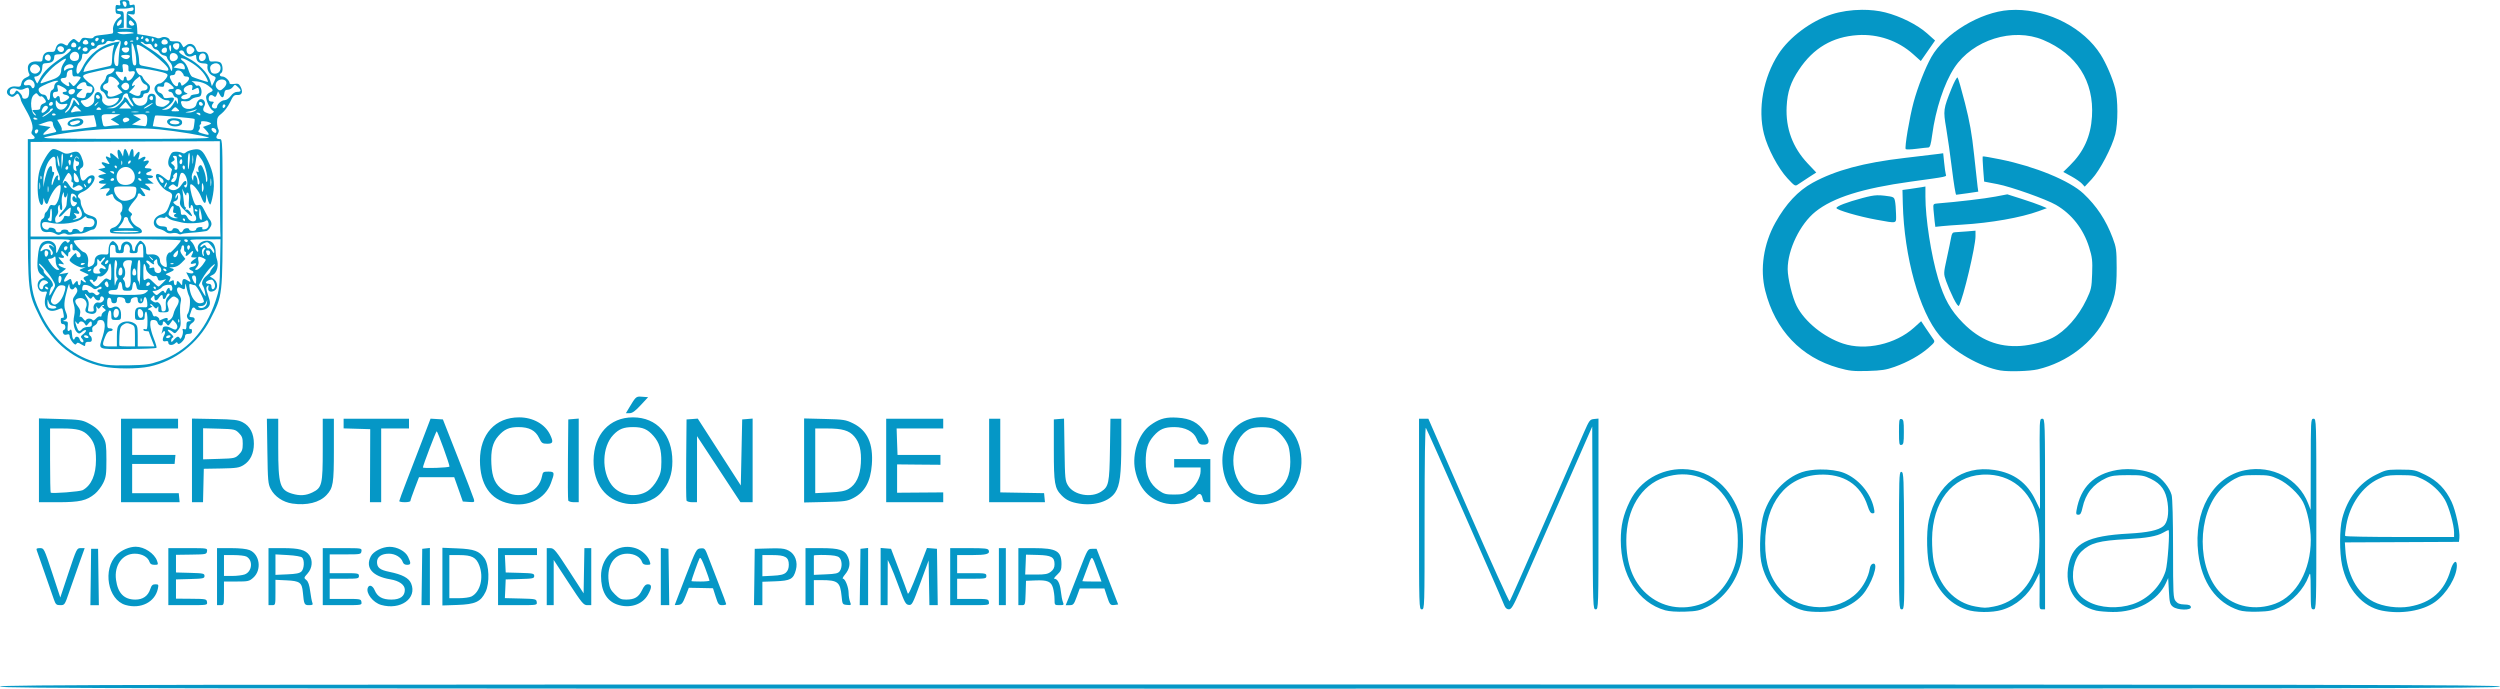 <?xml version="1.0" encoding="UTF-8" standalone="no"?>
<!-- Created with Inkscape (http://www.inkscape.org/) -->

<svg
   xmlns:dc="http://purl.org/dc/elements/1.1/"
   xmlns:cc="http://creativecommons.org/ns#"
   xmlns:rdf="http://www.w3.org/1999/02/22-rdf-syntax-ns#"
   xmlns:svg="http://www.w3.org/2000/svg"
   xmlns="http://www.w3.org/2000/svg"
   xmlns:sodipodi="http://sodipodi.sourceforge.net/DTD/sodipodi-0.dtd"
   xmlns:inkscape="http://www.inkscape.org/namespaces/inkscape"
   width="1797"
   height="495"
   id="svg30553"
   version="1.1"
   inkscape:version="0.48.3.1 r9886"
   sodipodi:docname="deputacion lugo - mocidade.svg"
   inkscape:export-filename="/home/lacon/desenhos/Utilidades-Plantillas/logos/institucións/deputacion lugo - mocidade.png"
   inkscape:export-xdpi="90"
   inkscape:export-ydpi="90">
  <defs
     id="defs30555">
    <clipPath
       id="clipPath3056"
       clipPathUnits="userSpaceOnUse">
      <rect
         y="238.076"
         x="767.143"
         height="316.173"
         width="382.857"
         id="rect3058"
         style="fill:#dd0105;fill-opacity:1;fill-rule:evenodd;stroke:#000000;stroke-width:0.981;stroke-linecap:round;stroke-linejoin:round;stroke-miterlimit:4;stroke-opacity:1;stroke-dasharray:none" />
    </clipPath>
  </defs>
  <sodipodi:namedview
     id="base"
     pagecolor="#ffffff"
     bordercolor="#666666"
     borderopacity="1.0"
     inkscape:pageopacity="0.0"
     inkscape:pageshadow="2"
     inkscape:zoom="0.30727539"
     inkscape:cx="773.30865"
     inkscape:cy="357.01637"
     inkscape:document-units="px"
     inkscape:current-layer="layer1"
     showgrid="false"
     fit-margin-top="0"
     fit-margin-left="0"
     fit-margin-right="0"
     fit-margin-bottom="0"
     inkscape:window-width="1680"
     inkscape:window-height="1026"
     inkscape:window-x="0"
     inkscape:window-y="24"
     inkscape:window-maximized="1" />
  <g
     inkscape:label="Capa 1"
     inkscape:groupmode="layer"
     id="layer1"
     transform="translate(545.979,-920.229)">
    <g
       transform="translate(135.807,634.581)"
       id="layer1-1"
       inkscape:label="Layer 1"
       style="fill:#0597c6;fill-opacity:1">
      <g
         transform="translate(348.571,-2.857)"
         style="fill:#0597c6;fill-opacity:1"
         id="g3086">
        <path
           inkscape:connector-curvature="0"
           id="path3090"
           d="m -956.357,551.97 c -20.334,-4.306 -35.913,-16.573 -45.412,-35.757 -8.529,-17.224 -8.588,-17.748 -8.588,-76.367 l 0,-51.34 2.5,0 c 2.819,0 3.216,-1.161 1.021,-2.983 -1.027,-0.852 -1.199,-1.75 -0.564,-2.938 1.356,-2.534 -0.21,-7.968 -4.316,-14.974 -2.003,-3.417 -3.641,-6.668 -3.641,-7.225 0,-0.557 -0.486,-1.92 -1.079,-3.029 -1.012,-1.89 -1.196,-1.912 -2.917,-0.355 -1.457,1.318 -2.269,1.432 -3.92,0.548 -4.413,-2.362 -1.291,-7.521 4.165,-6.884 3.271,0.382 3.636,0.17 4.152,-2.412 0.381,-1.905 1.534,-3.238 3.525,-4.075 2.24,-0.942 2.734,-1.6 2.032,-2.709 -0.509,-0.806 -0.933,-2.686 -0.942,-4.18 -0.019,-3.281 2.747,-5.029 7.268,-4.593 2.704,0.261 3.216,-0.035 3.32,-1.924 0.189,-3.436 2.276,-5.272 5.691,-5.007 2.505,0.195 3.176,-0.202 3.66,-2.167 0.873,-3.543 3.525,-4.902 6.248,-3.201 1.597,0.997 2.315,1.06 2.593,0.225 0.516,-1.549 3.14,-4.118 4.206,-4.118 0.471,0 1.543,0.686 2.381,1.524 1.365,1.365 1.643,1.301 2.667,-0.613 0.966,-1.805 1.735,-2.042 4.965,-1.525 2.503,0.4 3.955,0.21 4.209,-0.551 0.213,-0.639 1.938,-1.291 3.833,-1.45 1.895,-0.158 4.571,-0.477 5.946,-0.709 1.375,-0.232 3,-0.479 3.611,-0.549 0.631,-0.072 0.905,-1.208 0.634,-2.626 -0.485,-2.539 1.906,-7.309 4.412,-8.802 1.994,-1.188 1.625,-2.7 -0.657,-2.7 -1.609,0 -2,-0.667 -2,-3.406 0,-2.874 0.302,-3.327 1.932,-2.901 1.561,0.408 1.827,0.102 1.383,-1.594 -0.483,-1.846 -0.113,-2.099 3.068,-2.099 2.989,0 3.617,0.359 3.617,2.067 0,1.612 0.44,1.928 2,1.433 1.768,-0.561 2,-0.18 2,3.294 0,3.725 -0.143,3.906 -2.75,3.494 l -2.75,-0.435 3.428,2.944 c 2.833,2.432 3.464,3.704 3.635,7.324 l 0.207,4.38 6.365,1 c 3.501,0.55 6.918,1.358 7.594,1.796 0.676,0.438 2.139,0.31 3.25,-0.285 2.136,-1.143 6.021,0.143 6.021,1.994 0,0.514 1.624,0.836 3.609,0.715 2.709,-0.165 3.894,0.279 4.75,1.78 0.627,1.1 1.25,2.185 1.385,2.411 0.134,0.226 1.051,-0.32 2.037,-1.212 2.45,-2.217 5.874,-1.127 7.049,2.244 0.805,2.31 1.415,2.675 3.87,2.315 3.27,-0.48 4.932,0.965 5.454,4.743 0.301,2.175 0.775,2.457 3.646,2.169 1.815,-0.182 3.953,0.211 4.75,0.872 1.648,1.368 1.959,6.525 0.45,7.458 -1.639,1.013 -1.136,2.5 0.845,2.5 1.976,0 5.155,2.939 5.155,4.766 0,0.694 1.226,0.909 3.28,0.576 2.748,-0.446 3.494,-0.132 4.599,1.931 2.006,3.747 1.084,6.265 -2.208,6.033 -2.411,-0.17 -3.066,0.472 -5.306,5.204 -1.406,2.969 -4.088,6.566 -5.96,7.995 -2.8,2.135 -3.402,3.254 -3.389,6.296 0.008,2.035 0.419,4.337 0.913,5.117 0.576,0.91 0.39,2.193 -0.519,3.58 -1.569,2.395 -1.014,3.502 1.757,3.502 1.755,0 1.833,2.266 1.833,52.77 0,60.217 0.085,59.475 -8.777,76.691 -8.963,17.413 -25.335,30.125 -43.852,34.048 -8.521,1.805 -24.738,1.784 -33.372,-0.045 z m 40.328,-3.804 c 19.691,-6.787 33.217,-21.218 40.604,-43.318 2.759,-8.253 2.976,-10.025 3.262,-26.593 l 0.306,-17.751 -11.5,0.033 c -9.792,0.028 -11.239,0.231 -9.746,1.365 0.965,0.732 2.246,2.743 2.848,4.468 1.199,3.441 3.033,4.369 2.179,1.104 -1.359,-5.195 7.957,-8.32 11.162,-3.745 0.856,1.222 1.557,3.668 1.557,5.435 0,1.767 0.384,4.254 0.853,5.527 1.5,4.073 0.208,9.72 -2.556,11.168 l -2.478,1.298 2.591,1.698 c 3.214,2.106 3.595,7.044 0.663,8.613 -2.788,1.492 -4.958,0.351 -4.326,-2.276 0.414,-1.721 0.258,-1.936 -0.731,-1.014 -1.007,0.938 -0.934,2.118 0.364,5.928 2.033,5.966 2.028,7.294 -0.034,9.572 -1.776,1.962 -7.796,2.526 -8.845,0.829 -0.948,-1.534 -2.212,-1.192 -2.77,0.75 -0.277,0.963 -0.827,2.538 -1.224,3.5 -0.552,1.341 -0.228,1.75 1.387,1.75 2.683,0 2.748,2.582 0.107,4.232 -1.1,0.687 -2,2.067 -2,3.067 0,1 0.45,1.54 1,1.2 0.55,-0.34 1,0.309 1,1.441 0,1.53 -0.643,2.059 -2.5,2.059 -1.754,0 -2.5,0.545 -2.5,1.826 0,2.459 -4.601,6.824 -5.267,4.997 -0.387,-1.06 -0.746,-1.075 -1.808,-0.073 -1.882,1.776 -4.925,1.549 -4.925,-0.367 0,-1.124 -0.609,-1.457 -2,-1.094 -2.273,0.594 -2.647,-1.212 -0.919,-4.441 1.289,-2.408 0.261,-3.929 -1.23,-1.82 -0.844,1.194 -0.928,1.126 -0.446,-0.361 0.327,-1.007 0.594,-2.197 0.594,-2.643 0,-1.61 2.807,-1.838 5.49,-0.446 3.473,1.802 4.157,1.783 4.892,-0.133 0.328,-0.854 -0.251,-2.462 -1.285,-3.573 l -1.881,-2.019 -1.657,2.323 c -1.552,2.175 -1.741,2.211 -2.968,0.573 -1.608,-2.146 -2.59,-2.241 -2.59,-0.25 0,2.233 -3.105,1.815 -3.71,-0.5 -0.338,-1.294 -1.364,-2 -2.906,-2 -2.06,0 -2.383,0.478 -2.383,3.52 0,1.936 1.117,6.268 2.481,9.626 1.365,3.358 2.268,6.45 2.008,6.871 -0.26,0.421 -9.476,0.807 -20.481,0.859 -22.803,0.107 -21.303,0.864 -18.172,-9.163 2.341,-7.5 1.82,-11.713 -1.45,-11.713 -1.429,0 -2.386,0.588 -2.386,1.465 0,0.806 -0.942,1.969 -2.094,2.586 -1.417,0.758 -1.926,1.765 -1.573,3.114 0.376,1.437 0.123,1.84 -0.906,1.446 -1.617,-0.62 -1.992,1.922 -0.427,2.89 0.55,0.34 1,1.486 1,2.547 0,1.399 -0.612,1.864 -2.223,1.691 -1.223,-0.131 -2.292,0.324 -2.375,1.012 -0.084,0.688 -0.208,1.527 -0.277,1.865 -0.069,0.338 -1.307,-0.159 -2.751,-1.105 -2.098,-1.375 -2.787,-1.459 -3.431,-0.418 -0.61,0.987 -1.297,0.711 -2.841,-1.145 -1.12,-1.346 -2.051,-3.264 -2.069,-4.264 -0.025,-1.359 -0.539,-1.657 -2.038,-1.181 -1.389,0.441 -2.212,0.096 -2.68,-1.123 -0.389,-1.014 -0.175,-1.926 0.505,-2.152 1.722,-0.574 1.445,-4.227 -0.32,-4.227 -0.825,0 -1.567,-0.45 -1.65,-1 -0.421,-2.809 -0.244,-3.5 0.9,-3.5 1.401,0 1.442,-0.291 0.62,-4.4 -0.576,-2.879 -0.617,-2.895 -3.928,-1.511 -7.622,3.184 -11.453,-2.58 -7.888,-11.868 0.421,-1.098 -0.032,-1.352 -1.807,-1.012 -4.874,0.932 -6.608,-6.991 -2.027,-9.262 l 2.22,-1.1 -2.467,-1.923 c -2.654,-2.069 -3.122,-5.397 -2.068,-14.688 0.702,-6.188 2.043,-8.558 5.304,-9.377 4.176,-1.048 7.824,1.557 7.643,5.458 -0.187,4.03 0.273,4.015 1.979,-0.067 1.754,-4.197 4.516,-6.615 5.583,-4.888 0.582,0.942 1.066,0.867 2.046,-0.314 1.149,-1.384 -0.255,-1.547 -13.338,-1.547 l -14.622,0 0.015,15.75 c 0.017,17.96 1.196,24.51 6.469,35.922 8.223,17.797 19.945,29.275 36.016,35.266 9.358,3.488 12.999,3.968 28,3.684 12.187,-0.23 15.014,-0.614 21.828,-2.963 z m -30.328,-17.66 c 0,-5.667 0.381,-7.381 2,-9 2.414,-2.414 7.656,-2.63 10.777,-0.443 1.958,1.372 2.223,2.442 2.223,9 l 0,7.443 5.985,0 5.985,0 -1.985,-5.037 c -1.092,-2.77 -1.985,-5.245 -1.985,-5.5 0,-0.255 -0.9,-0.463 -2,-0.463 -1.1,0 -2,-0.436 -2,-0.969 0,-0.533 0.675,-0.71 1.5,-0.393 1.24,0.476 1.5,-0.569 1.5,-6.031 0,-3.738 -0.434,-6.607 -1,-6.607 -0.55,0 -1,1.35 -1,3 0,2.762 -0.278,3 -3.5,3 -3.408,0 -3.5,-0.104 -3.5,-3.941 0,-4.535 1.1,-5.528 5.775,-5.214 3.299,0.222 3.346,0.167 3.038,-3.56 -0.34,-4.121 -2.118,-5.158 -2.632,-1.536 -0.454,3.194 -4.18,3.095 -4.18,-0.111 0,-1.98 -0.404,-2.284 -2.5,-1.883 -1.613,0.308 -2.5,1.146 -2.5,2.361 0,1.217 -0.708,1.883 -2,1.883 -1.292,0 -2,-0.667 -2,-1.883 0,-1.21 -0.885,-2.053 -2.477,-2.357 -2.88,-0.55 -3.523,-0.111 -3.523,2.407 0,1.167 -0.727,1.833 -2,1.833 -1.333,0 -2,-0.667 -2,-2 0,-1.111 -0.667,-2 -1.5,-2 -1.041,0 -1.5,1.046 -1.5,3.417 0,3.678 1.458,4.849 4.25,3.413 3.147,-1.618 5.75,0.738 5.75,5.205 0,3.865 -0.088,3.965 -3.5,3.965 -3.349,0 -3.5,-0.155 -3.5,-3.583 0,-2.42 -0.406,-3.449 -1.25,-3.171 -0.774,0.256 -1.363,2.763 -1.548,6.583 -0.273,5.649 -0.125,6.171 1.75,6.171 1.126,0 2.048,0.45 2.048,1 0,0.55 -0.851,1 -1.891,1 -1.275,0 -2.416,1.311 -3.5,4.02 -2.564,6.409 -2.287,6.98 3.391,6.98 l 5,0 z m 13,-0.379 c 0,-7.252 -0.051,-7.4 -2.994,-8.619 -2.508,-1.039 -3.387,-0.983 -5.413,0.345 -2.084,1.365 -2.466,2.503 -2.756,8.206 -0.185,3.642 -0.149,6.807 0.08,7.034 0.229,0.227 2.817,0.413 5.75,0.413 l 5.333,0 0,-7.379 z m -37,3.579 c 0,-0.44 -0.562,-1.364 -1.25,-2.054 -1.001,-1.004 -0.754,-1.629 1.235,-3.132 1.367,-1.033 2.157,-2.206 1.756,-2.607 -0.401,-0.401 -1.623,0.08 -2.716,1.07 -1.629,1.474 -2.262,1.571 -3.51,0.535 -2.312,-1.918 -3.261,-7.008 -2.221,-11.913 0.635,-2.997 0.566,-5.626 -0.218,-8.24 -1.021,-3.409 -0.91,-4.165 0.996,-6.743 1.59,-2.151 1.895,-3.353 1.176,-4.638 -0.656,-1.172 -1.197,-1.369 -1.668,-0.607 -1.345,2.177 -3.577,1.189 -3.664,-1.622 -0.06,-1.935 -0.529,-1.121 -1.584,2.75 -2.394,8.786 -2.621,12.37 -1.027,16.186 1.54,3.687 1.233,5.119 -1.305,6.085 -0.995,0.379 -0.735,0.598 0.774,0.65 1.994,0.069 2.226,0.509 1.888,3.579 -0.39,3.538 0.155,4.277 1.889,2.558 0.598,-0.593 1.019,0.371 1.136,2.603 0.197,3.755 1.288,5.679 2.034,3.589 0.696,-1.95 2.989,-1.468 3.57,0.75 0.498,1.904 2.71,2.883 2.71,1.2 z m 67.827,-3.2 c 0.553,0 1.215,0.562 1.471,1.25 0.261,0.704 0.941,0.052 1.555,-1.491 0.6,-1.508 0.829,-3.425 0.508,-4.261 -0.418,-1.09 -0.128,-1.345 1.028,-0.902 1.269,0.487 1.611,-0.042 1.611,-2.489 0,-2.521 0.424,-3.129 2.25,-3.223 1.555,-0.08 1.735,-0.252 0.585,-0.557 -2.06,-0.546 -3.175,-3.196 -1.979,-4.704 1.569,-1.978 2.329,-10.408 1.139,-12.632 -0.614,-1.147 -1.489,-3.976 -1.946,-6.288 -0.624,-3.16 -0.858,-3.521 -0.94,-1.453 -0.122,3.06 -0.392,3.205 -3.19,1.707 -2.899,-1.552 -3.673,1.528 -1.223,4.865 1.523,2.074 1.778,3.355 1.134,5.678 -0.457,1.65 -0.559,6.15 -0.226,10 0.54,6.242 0.366,7.303 -1.613,9.802 -2.03,2.562 -2.366,2.669 -3.935,1.25 -0.943,-0.854 -2.355,-1.55 -3.136,-1.547 -0.82,0.003 -0.151,1.087 1.579,2.561 1.972,1.68 2.572,2.735 1.75,3.078 -0.688,0.287 -1.235,1.272 -1.217,2.189 0.027,1.357 0.382,1.249 1.91,-0.583 1.032,-1.238 2.33,-2.25 2.883,-2.25 z m -64.327,0 c -0.34,-0.55 -1.293,-1 -2.118,-1 -0.825,0 -1.222,0.45 -0.882,1 0.34,0.55 1.293,1 2.118,1 0.825,0 1.222,-0.45 0.882,-1 z m 59,0 c 0.34,-0.55 -0.057,-1 -0.882,-1 -0.825,0 -1.778,0.45 -2.118,1 -0.34,0.55 0.057,1 0.882,1 0.825,0 1.778,-0.45 2.118,-1 z m -63.5,-5.5 c 0.685,-0.825 2.54,-1.5 4.122,-1.5 2.211,0 2.878,-0.463 2.878,-2 0,-2.463 -0.856,-2.544 -2.64,-0.25 -1.296,1.667 -1.411,1.667 -2.41,0 -1.22,-2.035 -3.557,-2.307 -4.29,-0.5 -0.382,0.941 -0.77,0.879 -1.568,-0.25 -1.366,-1.931 -1.364,-1.08 0.006,2.851 1.222,3.506 2.065,3.863 3.902,1.649 z m 69.683,-6.688 c -0.319,-0.798 -0.556,-0.561 -0.604,0.604 -0.043,1.054 0.193,1.645 0.525,1.312 0.332,-0.332 0.368,-1.195 0.079,-1.917 z m -64.659,-0.812 c 1.022,0 2.15,0.472 2.506,1.05 0.399,0.645 1.364,0.225 2.506,-1.092 1.021,-1.178 2.331,-1.849 2.91,-1.491 0.579,0.358 1.053,-0.028 1.053,-0.858 0,-0.83 0.787,-1.981 1.75,-2.558 1.648,-0.988 1.636,-1.137 -0.191,-2.55 -1.265,-0.978 -1.468,-1.501 -0.583,-1.501 0.747,0 1.021,-0.337 0.609,-0.748 -0.412,-0.412 -1.404,0.149 -2.206,1.245 -1.26,1.723 -1.6,1.79 -2.505,0.498 -0.835,-1.192 -0.949,-1.047 -0.564,0.718 0.632,2.892 -1.459,4.538 -4.724,3.719 -3.349,-0.841 -3.818,-1.693 -2.639,-4.794 1.397,-3.673 -1.573,-7.2 -5.279,-6.27 -3.215,0.807 -3.372,2.468 -0.569,6.031 1.533,1.949 1.916,3.402 1.419,5.383 -0.375,1.492 -0.347,2.38 0.061,1.972 0.408,-0.408 1.429,0.24 2.269,1.439 0.927,1.323 1.683,1.714 1.923,0.994 0.218,-0.653 1.232,-1.187 2.253,-1.187 z m 56.17,-0.38 c 0.461,0.285 0.551,0.982 0.201,1.549 -0.391,0.633 0.177,0.595 1.472,-0.098 1.16,-0.621 2.366,-2.353 2.68,-3.85 0.314,-1.497 0.996,-3.396 1.514,-4.221 2.723,-4.333 3.077,-6.425 1.306,-7.72 -2.361,-1.726 -3.019,-1.628 -5.46,0.813 -1.443,1.443 -1.889,2.762 -1.436,4.25 1.443,4.742 1.204,5.158 -2.972,5.158 -3.679,0 -3.976,-0.201 -3.705,-2.5 0.224,-1.897 0.059,-2.151 -0.681,-1.053 -0.811,1.203 -1.318,1.035 -3.011,-1 -1.12,-1.346 -2.051,-1.884 -2.069,-1.197 -0.018,0.688 0.529,1.279 1.217,1.313 0.688,0.035 0.125,0.553 -1.25,1.152 -2.059,0.897 -2.192,1.163 -0.751,1.51 0.962,0.231 2.023,1.51 2.357,2.841 0.334,1.331 1.029,2.159 1.544,1.841 1.188,-0.734 4.004,1.534 3.306,2.664 -0.287,0.464 0.698,0.211 2.189,-0.562 1.491,-0.774 3.088,-1.174 3.549,-0.889 z m -34.956,-2.439 c 0.608,-2.347 -0.159,-4.181 -1.749,-4.181 -1.479,0 -2.317,2.562 -1.693,5.181 0.483,2.029 2.834,1.346 3.442,-1 z m 17.596,-1.305 c -0.184,-1.295 -1.122,-2.505 -2.085,-2.689 -1.351,-0.257 -1.75,0.348 -1.75,2.656 0,2.968 1.734,4.604 3.335,3.147 0.459,-0.418 0.684,-1.819 0.5,-3.115 z m -35.546,-2.881 c -0.674,-2.577 1.492,-5.199 3.712,-4.495 1.954,0.62 4.503,-1.878 3.527,-3.456 -0.957,-1.548 -2.527,-1.264 -2.527,0.456 0,2.061 -2.67,1.891 -3.932,-0.25 -0.877,-1.488 -1.173,-1.534 -1.98,-0.303 -0.786,1.199 -1.297,1.028 -2.985,-1 -2.437,-2.928 -2.761,-1.881 -0.491,1.584 1.126,1.719 1.414,3.517 0.955,5.965 -0.606,3.232 -0.467,3.504 1.794,3.504 1.962,0 2.347,-0.401 1.927,-2.005 z m 51.89,-2.623 c -0.215,-2.732 0.199,-4.606 1.25,-5.657 1.783,-1.783 2.003,-2.715 0.639,-2.715 -0.513,0 -1.218,0.9 -1.567,2 -0.741,2.335 -2.5,2.687 -2.5,0.5 0,-2.1 -1.289,-1.867 -2.768,0.5 -1.62,2.594 -3.232,2.559 -3.232,-0.071 0,-1.911 -0.126,-1.945 -1.622,-0.449 -1.496,1.496 -1.477,1.728 0.239,2.983 1.024,0.748 2.223,1.137 2.666,0.863 1.414,-0.874 3.717,1.835 3.717,4.371 0,1.799 0.466,2.359 1.75,2.106 1.392,-0.274 1.684,-1.181 1.428,-4.43 z m -78.72,1.696 c 0.317,-0.513 -0.651,-1.075 -2.151,-1.25 -1.919,-0.224 -2.932,-1.06 -3.417,-2.818 -0.645,-2.336 -0.696,-2.292 -0.79,0.667 -0.055,1.742 0.463,3.394 1.15,3.671 2.093,0.845 4.599,0.715 5.208,-0.27 z m 108.282,-3.177 0.24,-2.391 -0.958,2.25 c -0.663,1.558 -1.814,2.255 -3.74,2.265 -2.022,0.011 -2.397,0.259 -1.372,0.908 2.199,1.392 5.561,-0.357 5.829,-3.032 z m -105.89,-1.231 c 2.038,-2.17 4.15,-7.464 4.15,-10.404 0,-0.717 -1.181,-1.234 -2.75,-1.204 -2.312,0.044 -3.195,0.934 -5.548,5.589 -2.197,4.347 -2.547,5.839 -1.628,6.947 1.667,2.009 3.255,1.754 5.775,-0.929 z m 103.658,0.328 c 0.702,-1.136 -5.182,-11.988 -6.499,-11.988 -0.465,0 -1.626,-0.3 -2.581,-0.666 -1.542,-0.592 -1.659,-0.184 -1.047,3.645 0.895,5.595 4.043,10.022 7.129,10.022 1.305,0 2.654,-0.455 2.998,-1.012 z m -44.824,-2.175 c -0.319,-0.798 -0.556,-0.561 -0.604,0.604 -0.043,1.054 0.193,1.645 0.525,1.312 0.332,-0.332 0.368,-1.195 0.079,-1.917 z m -63.088,-7.125 c 1.427,-2.639 1.364,-3.072 -1.027,-7 -2.984,-4.901 -9.568,-12.477 -9.568,-11.009 0,0.556 0.889,1.817 1.976,2.8 1.087,0.984 1.739,2.172 1.449,2.641 -0.29,0.469 1.071,2.255 3.024,3.97 3.323,2.918 4.625,6.318 2.709,7.077 -0.463,0.183 -1.137,1.908 -1.499,3.833 -0.7,3.726 -0.058,3.221 2.935,-2.313 z m 32.515,2.516 c -1.641,-0.547 -1.347,-2.203 0.39,-2.203 0.825,0 1.5,-0.45 1.5,-1 0,-1.304 -0.609,-1.261 -2.958,0.206 -1.566,0.978 -2.271,0.901 -3.736,-0.407 -0.993,-0.887 -2.931,-1.767 -4.306,-1.956 -1.985,-0.272 -2.568,0.14 -2.832,2 -0.274,1.933 0.012,2.234 1.632,1.72 1.269,-0.403 2.169,-0.088 2.544,0.89 0.319,0.832 1.226,1.265 2.016,0.962 0.789,-0.303 2.044,0.11 2.788,0.917 1.014,1.1 1.693,1.188 2.712,0.354 0.909,-0.744 0.992,-1.236 0.25,-1.483 z m 45.996,-1.203 c 0.4,0 0.96,0.562 1.244,1.25 0.313,0.757 0.786,0.363 1.2,-1 0.682,-2.245 2.451,-3.147 2.451,-1.25 0,0.55 0.481,1 1.07,1 0.588,0 0.925,-1.012 0.749,-2.25 -0.26,-1.822 -0.889,-2.208 -3.312,-2.029 -1.645,0.122 -3.445,0.825 -3.999,1.562 -1.227,1.633 -4.536,3.109 -6.314,2.817 -0.824,-0.135 -0.639,0.464 0.5,1.621 1.733,1.761 1.886,1.763 3.745,0.057 1.066,-0.978 2.266,-1.779 2.667,-1.779 z m 30.229,0.75 c -0.339,-1.788 -1.04,-3.791 -1.558,-4.452 -1.339,-1.708 -0.077,-4.916 2.834,-7.206 1.371,-1.078 2.501,-2.328 2.512,-2.776 0.011,-0.449 0.594,-1.491 1.296,-2.316 3.003,-3.529 2.602,-4.236 -0.659,-1.161 -1.947,1.837 -4.743,5.55 -6.213,8.251 l -2.674,4.912 2.247,3.999 c 1.236,2.199 2.378,3.999 2.538,3.999 0.16,0 0.014,-1.462 -0.325,-3.25 z m -42.376,0.485 c 2.162,-1.751 2.145,-1.765 -2.129,-1.75 -3.991,0.014 -4.346,-0.202 -4.819,-2.928 -0.687,-3.959 -2.435,-3.839 -2.824,0.193 -0.286,2.962 -0.612,3.25 -3.687,3.25 -3.075,0 -3.401,-0.288 -3.687,-3.25 -0.389,-4.032 -2.134,-4.151 -2.834,-0.193 -0.451,2.545 -0.958,2.942 -3.75,2.934 -2.994,-0.009 -4.141,1.264 -2.562,2.843 0.367,0.367 5.942,0.667 12.389,0.667 9.713,0 12.096,-0.303 13.902,-1.765 z m -73.958,-3.767 c 0,-0.843 0.94,-1.88 2.088,-2.305 1.791,-0.662 1.88,-0.945 0.627,-1.985 -0.804,-0.667 -2.176,-0.938 -3.05,-0.603 -1.812,0.695 -3.1,3.911 -2.17,5.416 0.947,1.531 2.506,1.206 2.506,-0.523 z m 3.5,0.532 c -0.34,-0.55 -1.068,-1 -1.618,-1 -0.55,0 -0.722,0.45 -0.382,1 0.34,0.55 1.068,1 1.618,1 0.55,0 0.722,-0.45 0.382,-1 z m 77.5,0 c 0,-0.55 -0.477,-1 -1.059,-1 -0.582,0 -0.781,0.45 -0.441,1 0.34,0.55 0.816,1 1.059,1 0.243,0 0.441,-0.45 0.441,-1 z m 42.389,-0.572 c 0.662,-1.724 -0.937,-5.428 -2.343,-5.428 -1.7,0 -4.047,1.222 -4.047,2.107 0,0.491 0.9,0.893 2,0.893 1.333,0 2,0.667 2,2 0,2.38 1.535,2.654 2.389,0.428 z m -76.828,-3.128 c -0.464,-1.21 -0.919,-1.343 -1.752,-0.509 -0.833,0.833 -0.769,1.553 0.246,2.777 1.551,1.869 2.528,0.397 1.506,-2.267 z m 6.583,-1.961 c 0.598,-0.729 0.6,-1.379 0.007,-1.746 -0.842,-0.52 -0.963,-5.43 -0.201,-8.093 0.565,-1.972 0.031,-4.5 -0.95,-4.5 -0.61,0 -0.947,3.993 -0.864,10.25 0.075,5.638 0.343,9.125 0.596,7.75 0.253,-1.375 0.888,-3.022 1.412,-3.661 z m 9.526,3.161 c 0.198,-1.1 0.329,-2.675 0.291,-3.5 -0.25,-5.449 -0.085,-8.853 0.547,-11.25 0.672,-2.55 0.506,-2.75 -2.275,-2.75 -3.206,0 -4.762,2.558 -3.126,5.139 1.221,1.927 1.098,6.616 -0.194,7.415 -0.783,0.484 -0.783,0.976 0,1.759 0.598,0.598 1.087,2.155 1.087,3.46 0,2.954 3.132,2.72 3.671,-0.273 z m 6.867,-17.296 c -0.296,-0.296 -0.778,-0.297 -1.072,-0.004 -0.861,0.861 -1.071,13.925 -0.232,14.444 0.421,0.26 0.86,1.684 0.975,3.164 0.115,1.48 0.357,-1.755 0.538,-7.188 0.181,-5.433 0.086,-10.121 -0.209,-10.417 z m -27.471,15.561 c 2.587,-2.833 3.201,-3.08 4.944,-1.992 1.91,1.193 1.99,0.981 1.99,-5.325 0,-4.124 -0.372,-6.338 -1,-5.949 -0.55,0.34 -1,1.638 -1,2.885 0,2.845 -4.352,7.078 -6.449,6.273 -0.928,-0.356 -1.551,-0.054 -1.551,0.751 0,0.74 -0.675,1.906 -1.5,2.591 -1.036,0.86 -1.5,0.898 -1.5,0.122 0,-0.617 -0.753,-1.122 -1.674,-1.122 -1.386,0 -1.27,0.431 0.674,2.5 3.013,3.207 3.514,3.155 7.067,-0.734 z m 34.701,1.036 c -0.499,-1.498 -2.234,-1.069 -2.59,0.642 -0.223,1.069 0.178,1.357 1.292,0.93 0.888,-0.341 1.472,-1.048 1.298,-1.571 z m 9.233,-0.483 2.5,-2.647 -2.833,0.704 c -2.352,0.585 -2.926,0.348 -3.381,-1.392 -0.358,-1.371 -1.076,-1.894 -2.072,-1.512 -1.803,0.692 -6.206,-3.123 -6.228,-5.396 -0.008,-0.867 -0.452,-2.251 -0.985,-3.076 -0.679,-1.05 -0.974,0.526 -0.985,5.258 -0.015,6.475 0.067,6.707 1.954,5.529 1.712,-1.069 2.381,-0.809 5.119,1.992 1.732,1.772 3.434,3.214 3.781,3.204 0.347,-0.01 1.756,-1.208 3.131,-2.664 z m -61.64,-1.318 c 0.352,0 0.64,0.675 0.64,1.5 0,0.825 0.45,1.5 1,1.5 0.55,0 1,-0.99 1,-2.2 0,-1.711 0.267,-1.933 1.2,-1 0.66,0.66 1.65,1.2 2.2,1.2 0.556,0 0.467,-0.533 -0.2,-1.2 -1.743,-1.743 -1.487,-2.572 1.05,-3.394 2.077,-0.673 1.943,-0.866 -1.747,-2.508 -3.978,-1.771 -3.985,-1.784 -1.5,-2.78 l 2.497,-1 -2.521,0.141 c -2.332,0.13 -8.979,-3.788 -8.979,-5.293 0,-0.896 3.579,-4.965 4.367,-4.965 0.348,0 0.633,0.675 0.633,1.5 0,0.825 0.675,1.5 1.5,1.5 1.999,0 1.909,-2.415 -0.154,-4.128 -0.91,-0.755 -1.81,-1.26 -2,-1.122 -0.992,0.716 -2.413,0.091 -2.272,-1 0.338,-2.6 -0.112,-3.845 -1.156,-3.2 -0.595,0.367 -0.811,1.744 -0.481,3.059 0.339,1.35 0.156,2.391 -0.419,2.391 -0.56,0 -1.019,0.925 -1.019,2.056 0,1.872 -0.221,1.805 -2.468,-0.75 -1.896,-2.155 -2.476,-2.413 -2.5,-1.115 -0.017,0.93 0.418,1.969 0.968,2.309 1.853,1.145 1.019,2.317 -1.25,1.758 -2.238,-0.552 -2.237,-0.54 0.25,2.242 2.487,2.781 2.488,2.793 0.25,2.242 -3.191,-0.786 -2.799,1.099 0.488,2.349 l 2.738,1.041 -2.488,2.017 -2.488,2.017 3.364,-0.58 3.364,-0.58 -1.614,2.463 c -2.416,3.687 -2.042,5.044 0.865,3.139 2.405,-1.576 2.498,-1.545 3.148,1.043 0.595,2.372 0.803,2.484 1.882,1.009 0.667,-0.912 1.5,-1.658 1.852,-1.658 z m 71.64,1.5 c 0,-1.99 0.979,-1.896 2.608,0.25 1.24,1.633 1.331,1.611 1.36,-0.333 0.047,-3.074 1.09,-3.608 3.702,-1.897 2.754,1.804 2.861,1.409 0.736,-2.701 l -1.594,-3.082 2.594,0.651 c 2.78,0.698 3.709,-1.022 1.094,-2.025 -2.187,-0.839 -1.834,-2.173 0.672,-2.542 1.194,-0.176 2.373,-0.929 2.618,-1.674 0.323,-0.979 -0.141,-1.168 -1.672,-0.683 -2.791,0.886 -2.711,-0.805 0.132,-2.788 l 2.25,-1.57 -2.285,-0.052 c -2.003,-0.046 -2.147,-0.31 -1.169,-2.138 1.526,-2.851 0.669,-3.362 -1.54,-0.92 -2.139,2.363 -3.685,2.636 -2.867,0.506 0.317,-0.825 0.105,-1.5 -0.47,-1.5 -0.575,0 -0.961,-1.101 -0.857,-2.446 0.104,-1.345 -0.262,-2.358 -0.812,-2.25 -0.55,0.108 -1.012,0.646 -1.026,1.196 -0.015,0.55 -0.346,1.51 -0.736,2.132 -0.39,0.623 0.235,2.334 1.39,3.803 l 2.1,2.67 -2.864,2.92 c -1.968,2.007 -3.959,2.971 -6.364,3.084 -2.381,0.112 -2.781,0.303 -1.25,0.597 3.135,0.604 2.808,1.634 -1,3.147 -3.178,1.262 -3.199,1.311 -0.956,2.203 1.96,0.78 2.131,1.216 1.174,3.004 -1.026,1.917 -0.946,1.999 0.956,0.981 1.785,-0.955 2.076,-0.826 2.076,0.924 0,1.119 0.45,2.035 1,2.035 0.55,0 1,-0.675 1,-1.5 z m -82.834,-2.896 c 0.183,-1.043 -0.229,-2.093 -0.916,-2.333 -0.835,-0.292 -1.25,0.653 -1.25,2.846 0,3.403 1.542,3.038 2.166,-0.513 z m 96.834,0.396 c 0,-2 -0.5,-3 -1.5,-3 -1.755,0 -1.911,1.363 -0.465,4.066 1.445,2.7 1.965,2.419 1.965,-1.066 z m -53,-6.083 c 0,-3.826 -2.356,-3.483 -2.816,0.41 -0.224,1.894 0.14,2.673 1.25,2.673 1.083,0 1.566,-0.951 1.566,-3.083 z m 9.816,0.552 c -0.174,-1.392 -0.766,-2.531 -1.316,-2.531 -0.55,0 -1.142,1.139 -1.316,2.531 -0.226,1.804 0.153,2.531 1.316,2.531 1.164,0 1.542,-0.727 1.316,-2.531 z m -25.705,0.243 c -1.712,-1.712 -0.149,-3.802 1.988,-2.658 2.601,1.392 2.541,-0.636 -0.067,-2.265 -1.945,-1.214 -1.942,-1.255 0.174,-3.508 1.178,-1.254 1.636,-2.28 1.017,-2.28 -0.619,0 -1.589,0.787 -2.156,1.75 -0.9,1.526 -1.16,1.558 -2.034,0.25 -1.035,-1.548 -1.396,-0.797 -1.085,2.257 0.099,0.966 -0.525,2.027 -1.385,2.357 -0.86,0.33 -1.564,1.602 -1.564,2.827 0,1.812 0.564,2.226 3.033,2.226 1.927,0 2.685,-0.348 2.078,-0.955 z m 42.483,-4.266 c -0.877,-0.641 -1.595,-2.184 -1.595,-3.428 0,-1.89 -0.245,-2.059 -1.489,-1.026 -0.819,0.68 -1.242,1.635 -0.941,2.122 0.912,1.475 -0.793,0.995 -2.747,-0.774 -1.009,-0.913 -2.169,-1.327 -2.577,-0.918 -0.408,0.408 0.09,1.351 1.106,2.094 1.037,0.759 1.53,1.867 1.123,2.525 -0.509,0.824 -0.092,0.973 1.4,0.499 1.683,-0.534 2.125,-0.259 2.125,1.323 0,2.779 4.364,3.403 4.845,0.693 0.19,-1.069 -0.373,-2.469 -1.25,-3.11 z m -49.102,2.566 c 0.35,-0.567 -0.051,-0.735 -0.941,-0.393 -1.732,0.665 -2.049,1.382 -0.611,1.382 0.518,0 1.216,-0.445 1.552,-0.989 z m 54.007,-0.011 c -0.34,-0.55 -1.068,-1 -1.618,-1 -0.55,0 -0.722,0.45 -0.382,1 0.34,0.55 1.068,1 1.618,1 0.55,0 0.722,-0.45 0.382,-1 z m -77.929,-1.571 c -0.864,-0.864 -1.571,-3.204 -1.571,-5.2 0,-2.822 -0.267,-3.362 -1.2,-2.429 -0.66,0.66 -2.039,1.2 -3.065,1.2 -1.661,0 -1.557,0.436 0.95,3.979 1.548,2.188 3.634,3.988 4.636,4 1.656,0.019 1.679,-0.122 0.25,-1.55 z m 104.017,-1.956 c 1.48,-1.94 2.515,-3.679 2.301,-3.865 -1.401,-1.213 -4.729,-2.436 -5.24,-1.925 -0.337,0.337 -0.343,1.69 -0.013,3.005 0.392,1.563 -0.014,3.071 -1.173,4.352 -1.564,1.728 -1.584,1.96 -0.169,1.96 0.882,0 2.815,-1.587 4.294,-3.527 z m -79.523,0.492 c 1.067,-0.571 1.934,-2.085 1.934,-3.378 0,-3.229 2.581,-5.073 6.612,-4.726 3.285,0.283 3.388,0.181 3.388,-3.356 0,-2.006 0.695,-4.343 1.544,-5.192 1.392,-1.392 1.737,-1.37 3.5,0.226 1.076,0.974 1.956,2.601 1.956,3.615 0,1.015 0.45,1.845 1,1.845 0.55,0 1,-1.017 1,-2.259 0,-3.19 3.362,-5.156 6,-3.508 1.1,0.687 2,2.239 2,3.449 0,1.21 0.45,2.479 1,2.818 0.55,0.34 1,-0.259 1,-1.33 0,-1.072 0.857,-3.007 1.905,-4.3 1.877,-2.318 1.935,-2.325 4,-0.456 1.349,1.221 2.095,3.114 2.095,5.318 0,3.28 0.141,3.41 3.388,3.13 4.031,-0.347 6.612,1.497 6.612,4.726 0,2.038 2.455,4.413 4.562,4.413 0.381,0 0.433,-1.688 0.115,-3.75 -0.386,-2.5 -0.095,-4.397 0.872,-5.691 0.798,-1.068 1.457,-1.518 1.465,-1 0.008,0.518 1.808,-1.048 4,-3.479 2.192,-2.431 3.986,-4.793 3.986,-5.25 0,-0.457 -17.325,-0.83 -38.5,-0.83 -30.149,0 -38.494,0.271 -38.471,1.25 0.037,1.58 5.506,7.651 7.201,7.993 2.142,0.433 3.602,4.02 3.041,7.475 -0.574,3.537 -0.191,3.845 2.795,2.247 z m -5.066,-1.572 c 0,-0.216 -0.675,-0.393 -1.5,-0.393 -0.825,0 -1.5,0.436 -1.5,0.969 0,0.533 0.675,0.71 1.5,0.393 0.825,-0.317 1.5,-0.752 1.5,-0.969 z m 16.771,-1.206 c 0.6,-1.8 -1.467,-1.422 -2.165,0.396 -0.374,0.974 -0.15,1.431 0.581,1.188 0.653,-0.218 1.366,-0.93 1.584,-1.584 z m 46.958,1.208 c -0.332,-0.332 -1.195,-0.368 -1.917,-0.079 -0.798,0.319 -0.561,0.556 0.604,0.604 1.054,0.043 1.645,-0.193 1.312,-0.525 z m -14.729,-2.773 c 0,-0.208 -0.787,-0.995 -1.75,-1.75 -1.586,-1.244 -1.621,-1.208 -0.378,0.378 1.306,1.666 2.128,2.195 2.128,1.372 z m -75.505,-5.63 c -0.337,-0.546 -1.037,-0.992 -1.554,-0.992 -1.088,0 -1.276,3.331 -0.246,4.361 0.939,0.939 2.573,-2.119 1.8,-3.369 z m 68.505,-0.325 c 0,-2.383 -0.269,-4.602 -0.598,-4.931 -1.355,-1.355 -3.402,0.674 -3.402,3.371 0,2.572 -0.346,2.893 -3.117,2.893 -2.545,0 -3.027,-0.341 -2.631,-1.858 0.663,-2.534 -0.977,-5.185 -2.779,-4.494 -0.828,0.318 -1.474,1.832 -1.474,3.458 0,2.548 -0.358,2.893 -3,2.893 -2.667,0 -3,-0.333 -3,-3 0,-2.333 -0.444,-3 -2,-3 -1.704,0 -2,0.667 -2,4.5 l 0,4.5 12,0 12,0 z m 24.852,1.258 c 0.348,-2.389 0.326,-2.395 -1.726,-0.538 -1.143,1.034 -1.823,2.295 -1.51,2.8 0.979,1.584 2.869,0.263 3.237,-2.262 z m -89.852,-0.155 c 0,-0.612 -0.747,-1.938 -1.661,-2.947 -2.072,-2.29 -1.014,-3.599 1.386,-1.715 1.613,1.266 1.65,1.234 0.402,-0.357 -1.902,-2.426 -5.707,-2.188 -7.571,0.473 -1.956,2.793 -2.02,4.407 -0.112,2.823 2.341,-1.943 6.067,-0.912 5.981,1.655 -0.041,1.21 0.297,1.971 0.75,1.691 0.453,-0.28 0.824,-1.01 0.824,-1.622 z m 108.357,0.718 c -0.319,-0.832 -0.025,-2.182 0.654,-3 0.894,-1.077 0.916,-1.487 0.081,-1.487 -0.635,0 -1.413,0.675 -1.729,1.5 -0.577,1.505 0.139,4.5 1.076,4.5 0.275,0 0.239,-0.681 -0.081,-1.513 z m 4.643,-1.046 c 0,-0.793 -0.675,-1.441 -1.5,-1.441 -1.682,0 -1.75,0.184 -0.895,2.412 0.703,1.831 2.395,1.144 2.395,-0.971 z m 3,-0.885 c 0,-0.794 -1.072,-2.691 -2.382,-4.214 -2.141,-2.49 -2.647,-2.649 -5,-1.577 -1.44,0.656 -2.618,1.707 -2.618,2.337 0,0.783 0.504,0.726 1.597,-0.181 1.347,-1.118 1.747,-1.056 2.561,0.399 0.531,0.948 1.372,1.472 1.871,1.164 0.498,-0.308 1.479,0.358 2.179,1.479 1.512,2.421 1.792,2.514 1.792,0.595 z m -105.638,-2.056 c 0.351,-0.914 0.002,-1.5 -0.893,-1.5 -0.808,0 -1.469,0.675 -1.469,1.5 0,0.825 0.402,1.5 0.893,1.5 0.491,0 1.152,-0.675 1.469,-1.5 z m 88.003,-1.719 c -0.859,-1.39 -2.311,0.195 -1.682,1.834 0.465,1.212 0.769,1.27 1.39,0.266 0.437,-0.707 0.568,-1.652 0.292,-2.1 z m -1.365,-3.781 c 0,-0.55 -0.702,-1 -1.559,-1 -0.857,0 -1.281,0.45 -0.941,1 0.34,0.55 1.041,1 1.559,1 0.518,0 0.941,-0.45 0.941,-1 z m 23.322,-6.749 c -0.098,-2.063 -0.21,-17.476 -0.25,-34.251 l -0.072,-30.5 -68,0.264 -68,0.264 0,33.986 0,33.986 68.25,6e-4 68.25,6e-4 z m -119.177,1.373 c -1.295,-0.718 -3.435,-1.099 -4.756,-0.847 -1.321,0.252 -3.073,-0.099 -3.895,-0.781 -1.973,-1.638 -1.969,-7.876 0.006,-8.634 0.825,-0.317 1.5,-1.401 1.5,-2.41 0,-1.009 0.478,-2.129 1.062,-2.49 0.584,-0.361 1.484,-1.768 2.001,-3.126 0.698,-1.837 1.434,-2.313 2.87,-1.857 1.488,0.472 2.289,-0.143 3.495,-2.684 1.634,-3.443 2.862,-11.811 1.728,-11.773 -2.39,0.081 -6.736,6.327 -8.624,12.395 -0.67,2.152 -2.068,1.201 -2.818,-1.917 -0.371,-1.542 -0.508,-1.383 -0.597,0.691 -0.181,4.204 -1.899,4.251 -3.056,0.085 -1.501,-5.406 -1.303,-16.094 0.405,-21.844 1.701,-5.726 6.822,-14.221 9.1,-15.095 1.413,-0.542 3.351,0.078 8.652,2.768 1.008,0.511 2.79,0.463 4.315,-0.117 4.665,-1.774 6.345,-1.217 7.955,2.634 1.926,4.61 1.918,7.052 -0.028,8.141 -1.19,0.666 -1.389,1.818 -0.872,5.05 0.737,4.607 2.075,5.232 4.682,2.187 0.942,-1.1 2.617,-2 3.722,-2 5.066,0 -0.195,9.32 -6.74,11.941 -3.197,1.28 -4.215,3.344 -2.25,4.559 0.55,0.34 1,1.498 1,2.573 0,1.075 0.417,2.736 0.927,3.691 0.51,0.955 1.162,2.5 1.449,3.434 0.289,0.942 2.321,2.182 4.563,2.786 2.947,0.794 4.203,1.73 4.637,3.459 0.671,2.674 -1.02,6.554 -2.86,6.563 -0.668,0.003 -2.549,0.702 -4.181,1.553 -1.631,0.851 -4.106,1.456 -5.5,1.345 -1.394,-0.111 -3.777,0.141 -5.297,0.559 -1.563,0.43 -3.3,0.332 -4,-0.227 -0.701,-0.56 -2.103,-0.639 -3.237,-0.182 -2.658,1.071 -2.646,1.072 -5.355,-0.43 z m 4.855,-1.623 c 0,-0.55 1.125,-1 2.5,-1 1.375,0 2.5,0.45 2.5,1 0,0.55 0.675,1 1.5,1 0.825,0 1.5,-0.6 1.5,-1.333 0,-1.685 3.889,-1.465 4.968,0.281 0.982,1.588 3.032,0.518 3.032,-1.583 0,-1.102 0.858,-1.428 3.14,-1.191 2.075,0.215 3.486,-0.222 4.159,-1.289 1.52,-2.409 0.117,-4.886 -2.768,-4.886 -1.392,0 -2.531,-0.52 -2.531,-1.155 0,-0.641 -0.922,-0.321 -2.073,0.721 -4.14,3.747 -15.961,5.421 -24.426,3.459 -4.517,-1.047 -6.007,-0.196 -5.033,2.874 0.636,2.003 4.532,3.068 4.532,1.239 0,-0.474 1.125,-0.646 2.5,-0.383 1.375,0.263 2.5,1.1 2.5,1.861 0,0.761 0.9,1.383 2,1.383 1.1,0 2,-0.45 2,-1 z m 0.429,-7.571 c 0.864,-0.864 1.571,-2.042 1.571,-2.617 0,-0.575 0.9,-0.81 2,-0.522 1.1,0.288 2.037,0.228 2.082,-0.133 0.045,-0.361 0.296,-1.97 0.557,-3.576 0.435,-2.673 0.322,-2.806 -1.332,-1.573 -0.994,0.741 -2.8,2.487 -4.013,3.881 -1.213,1.394 -2.505,2.234 -2.872,1.868 -0.366,-0.366 0.642,-1.974 2.241,-3.574 1.599,-1.599 3,-3.757 3.114,-4.795 0.688,-6.297 0.981,-10.493 0.57,-8.137 -0.577,3.306 -2.322,3.668 -2.411,0.5 -0.061,-2.183 -0.093,-2.175 -1.069,0.25 -0.553,1.375 -0.722,4.412 -0.375,6.75 0.404,2.726 0.249,4.25 -0.431,4.25 -0.584,0 -1.068,-1.012 -1.077,-2.25 -0.011,-1.648 -0.246,-1.886 -0.877,-0.889 -0.474,0.748 -0.636,2.226 -0.359,3.283 0.276,1.057 -0.145,2.695 -0.936,3.639 -1.249,1.491 -1.468,2.593 -0.937,4.717 0.269,1.076 3.063,0.419 4.554,-1.071 z m -7.356,-0.179 c 0.432,-4.478 0.285,-8.251 -0.322,-8.251 -0.412,3.3e-4 -0.75,1.576 -0.75,3.501 0,1.925 -0.477,3.5 -1.059,3.5 -0.582,0 -0.781,0.45 -0.441,1 0.723,1.169 2.467,1.339 2.572,0.25 z m 19.363,-1.225 c 2.835,-1.078 3.203,-3.246 1.172,-6.91 -0.927,-1.673 -1.548,-2.02 -2.077,-1.163 -0.415,0.672 -0.255,1.723 0.357,2.335 1.827,1.827 1.267,2.894 -1.137,2.168 -1.836,-0.555 -2.02,-0.438 -1,0.633 1.707,1.793 1.569,2.682 -0.5,3.223 -0.963,0.252 -1.217,0.51 -0.565,0.573 0.652,0.064 2.339,-0.323 3.75,-0.859 z m -2.502,-11.844 c -1.132,-0.187 -1.933,-1.119 -1.933,-2.25 0,-2.158 1.559,-2.611 2.338,-0.68 0.319,0.789 0.533,0.645 0.583,-0.393 0.075,-1.56 -2.697,-3.415 -3.661,-2.45 -0.25,0.25 -0.5,2.091 -0.557,4.091 -0.121,4.257 2.015,6.261 3.922,3.68 1.042,-1.41 0.932,-1.729 -0.692,-1.998 z m -19.243,-10.93 c -0.252,-0.963 -0.457,-0.175 -0.457,1.75 0,1.925 0.206,2.712 0.457,1.75 0.252,-0.963 0.252,-2.538 0,-3.5 z m -5.982,-2.488 c -0.239,-1.244 -0.444,-0.462 -0.455,1.738 -0.011,2.2 0.185,3.218 0.435,2.262 0.25,-0.956 0.259,-2.756 0.02,-4 z m 30.09,4.385 c 1.029,-0.653 0.961,-1.102 -0.331,-2.175 -1.282,-1.064 -2.034,-1.099 -3.534,-0.162 -2.661,1.662 -3.164,1.495 -2.432,-0.81 0.38,-1.198 0.18,-2 -0.5,-2 -0.638,0 -0.884,-0.789 -0.563,-1.802 0.315,-0.991 -0.055,-2.66 -0.821,-3.708 -1.326,-1.814 -1.494,-1.739 -3.501,1.552 -1.159,1.902 -2.074,3.908 -2.033,4.458 0.041,0.55 0.302,0.438 0.58,-0.25 0.835,-2.07 2.06,-1.435 4.338,2.25 2.192,3.546 5.71,4.605 8.797,2.646 z m -10.797,-1.587 c 0,-0.243 -0.45,-0.719 -1,-1.059 -0.55,-0.34 -1,-0.141 -1,0.441 0,0.582 0.45,1.059 1,1.059 0.55,0 1,-0.198 1,-0.441 z m 13.124,-1.826 c -0.988,-0.98 -1.102,-0.865 -0.56,0.56 0.376,0.986 0.935,1.541 1.243,1.233 0.308,-0.308 6.4e-4,-1.115 -0.683,-1.793 z m -27.478,-9.034 c 1.539,-4.771 3.923,-5.973 3.781,-1.907 -0.04,1.149 0.252,2.004 0.65,1.899 1.145,-0.302 1.143,0.6 -0.007,3.624 -0.589,1.548 -1.023,3.798 -0.965,5 0.07,1.455 0.512,0.868 1.324,-1.756 0.67,-2.168 1.82,-4.142 2.554,-4.386 0.885,-0.295 1.128,0.096 0.72,1.159 -0.339,0.882 -0.185,1.87 0.341,2.195 1.471,0.909 1.134,-2.958 -0.538,-6.163 -0.822,-1.575 -1.497,-4.525 -1.5,-6.555 -0.008,-4.903 -1.29,-5.448 -4.326,-1.841 -2.625,3.12 -4.785,10.903 -4.53,16.331 l 0.15,3.201 0.399,-3 c 0.219,-1.65 1.096,-5.16 1.947,-7.801 z m 31.771,6.658 c 0.347,-0.904 0.425,-1.849 0.174,-2.1 -0.795,-0.795 -2.59,0.801 -2.59,2.302 0,1.962 1.639,1.824 2.417,-0.202 z m -8.956,-1.607 c -0.371,-1.238 -1.301,-2.909 -2.067,-3.714 -1.206,-1.268 -1.393,-1.056 -1.393,1.583 0,3.366 0.633,4.381 2.734,4.381 0.986,0 1.201,-0.666 0.726,-2.25 z m -26.777,-1.938 c -0.319,-0.798 -0.556,-0.561 -0.604,0.604 -0.043,1.054 0.193,1.645 0.525,1.312 0.332,-0.332 0.368,-1.195 0.079,-1.917 z m 25.036,-5.778 c -0.293,-1.119 -0.045,-1.873 0.574,-1.75 0.598,0.119 1.26,-0.572 1.471,-1.534 0.238,-1.087 -0.213,-1.75 -1.191,-1.75 -0.865,0 -1.573,-0.675 -1.573,-1.5 0,-1.704 1.574,-2.023 2.342,-0.475 0.28,0.564 0.392,0.451 0.25,-0.25 -0.142,-0.701 -0.896,-1.275 -1.675,-1.275 -1.807,0 -3.166,8.653 -1.529,9.735 1.691,1.117 1.89,0.937 1.331,-1.2 z m -5.719,-0.593 c 0,-0.857 -0.45,-1.281 -1,-0.941 -0.55,0.34 -1,1.041 -1,1.559 0,0.518 0.45,0.941 1,0.941 0.55,0 1,-0.702 1,-1.559 z m -4.134,-9.891 c -0.496,-0.544 -0.809,1.59 -0.733,5 l 0.134,5.95 0.733,-5 c 0.403,-2.75 0.343,-5.428 -0.134,-5.95 z m -2.743,3.883 c -0.662,-2.825 -0.946,-3.228 -1.009,-1.433 -0.105,3.015 1.095,7.871 1.584,6.407 0.191,-0.573 -0.068,-2.811 -0.575,-4.974 z m 8.466,0.822 c -1.092,-1.092 -1.841,0.645 -1.057,2.452 0.744,1.713 0.798,1.712 1.212,-0.035 0.238,-1.006 0.169,-2.093 -0.155,-2.417 z m 1.412,-3.255 c 0,-0.55 -0.198,-1 -0.441,-1 -0.243,0 -0.719,0.45 -1.059,1 -0.34,0.55 -0.141,1 0.441,1 0.582,0 1.059,-0.45 1.059,-1 z m 75.952,55.936 c -0.799,-0.513 -2.72,-0.666 -4.269,-0.34 -1.783,0.375 -3.435,0.057 -4.5,-0.867 -0.926,-0.803 -2.907,-1.751 -4.404,-2.106 -6.191,-1.47 -5.471,-8.492 1.074,-10.469 2.961,-0.894 3.968,-1.906 5.353,-5.378 3.439,-8.625 3.402,-9.624 -0.417,-11.22 -5.478,-2.289 -11.5,-12.556 -7.365,-12.556 0.783,0 2.827,1.181 4.542,2.624 3.56,2.996 3.981,2.836 4.701,-1.78 0.287,-1.839 0.697,-3.525 0.912,-3.745 0.215,-0.221 -0.245,-0.896 -1.021,-1.5 -2.02,-1.572 -2.212,-4.6 -0.528,-8.349 1.181,-2.629 2.034,-3.247 4.466,-3.235 1.653,0.008 3.641,0.418 4.418,0.909 0.906,0.573 1.885,0.421 2.73,-0.424 0.725,-0.725 3.155,-1.628 5.4,-2.008 5.03,-0.85 6.584,0.366 10.381,8.12 4.057,8.286 5.183,15.785 3.653,24.342 -0.692,3.875 -1.589,7.045 -1.992,7.045 -0.403,0 -1.205,-1.688 -1.783,-3.75 l -1.05,-3.75 -0.126,3.25 c -0.177,4.547 -1.55,4.048 -3.595,-1.306 -1.701,-4.453 -6.215,-9.758 -7.583,-8.912 -0.846,0.523 0.247,6.684 2.074,11.689 1.129,3.093 1.73,3.628 3.558,3.169 1.846,-0.463 2.578,0.225 4.56,4.279 1.298,2.657 2.923,5.425 3.61,6.152 0.688,0.727 1.25,2.157 1.25,3.179 0,1.763 -2.365,4.907 -3.821,5.081 -0.373,0.045 -2.029,0.285 -3.679,0.534 -1.65,0.249 -5.28,0.585 -8.066,0.746 -2.786,0.161 -5.508,0.566 -6.048,0.9 -0.54,0.334 -1.636,0.188 -2.434,-0.325 z m 3.686,-2.436 c 0.637,-1.66 4.362,-2.087 4.362,-0.5 0,0.55 1.125,1 2.5,1 1.375,0 2.5,-0.577 2.5,-1.282 0,-0.705 1.15,-1.377 2.555,-1.493 1.61,-0.133 2.309,0.187 1.889,0.866 -0.421,0.682 0.198,0.955 1.685,0.743 2.422,-0.344 3.496,-2.764 2.444,-5.505 -0.465,-1.213 -0.905,-1.298 -2.003,-0.387 -1.738,1.442 -12.78,2.066 -16.974,0.959 -1.703,-0.449 -4.302,-1.062 -5.776,-1.361 -1.474,-0.299 -3.387,-1.25 -4.25,-2.113 -0.863,-0.863 -1.57,-1.079 -1.57,-0.479 0,0.642 -0.956,0.85 -2.324,0.507 -3.044,-0.764 -5.536,1.962 -4.003,4.379 0.581,0.916 1.905,1.712 2.942,1.768 3.867,0.209 4.385,0.433 4.385,1.898 0,0.833 0.889,1.5 2,1.5 1.1,0 2,-0.45 2,-1 0,-1.59 4.002,-1.158 4.638,0.5 0.317,0.825 0.992,1.5 1.5,1.5 0.508,0 1.183,-0.675 1.5,-1.5 z m 1.362,-7.5 c 0,-0.55 -0.477,-1 -1.059,-1 -0.582,0 -0.781,0.45 -0.441,1 0.34,0.55 0.816,1 1.059,1 0.243,0 0.441,-0.45 0.441,-1 z m 8,-0.941 c 0,-1.068 -0.45,-2.219 -1,-2.559 -0.55,-0.34 -1,-1.915 -1,-3.5 0,-1.585 -0.45,-3.16 -1,-3.5 -0.55,-0.34 -1,0.11 -1,1 0,0.89 -0.385,1.38 -0.856,1.089 -0.471,-0.291 -0.644,-2.734 -0.385,-5.429 0.29,-3.015 0.042,-5.165 -0.644,-5.589 -0.656,-0.405 -1.148,0.056 -1.196,1.12 -0.057,1.27 -0.516,0.916 -1.543,-1.191 l -1.461,-3 0.638,4.5 c 0.351,2.475 0.708,5.513 0.793,6.75 0.085,1.238 0.518,2.25 0.963,2.25 0.445,0 0.488,0.52 0.096,1.155 -0.426,0.689 -0.276,0.884 0.373,0.483 0.597,-0.369 1.792,0.336 2.655,1.568 3.011,4.299 1.533,4.176 -2.989,-0.248 -3.983,-3.897 -4.484,-4.851 -3.98,-7.574 0.785,-4.236 -0.232,-6.821 -2.08,-5.287 -0.761,0.631 -1.352,1.88 -1.313,2.776 0.054,1.252 0.268,1.166 0.93,-0.372 0.83,-1.931 0.862,-1.925 0.93,0.183 0.043,1.345 -0.699,2.427 -1.933,2.818 -1.738,0.552 -1.814,0.825 -0.571,2.067 0.787,0.787 1.866,1.432 2.396,1.432 1.131,0 2.178,2.398 2.178,4.988 0,1.268 0.552,1.68 1.809,1.351 1.235,-0.323 2.18,0.341 2.979,2.094 1.467,3.22 6.212,3.698 6.212,0.626 z m 3.567,-3.764 c -1.027,-4.532 -1.078,-4.584 -1.387,-1.405 -0.353,3.636 0.297,6.11 1.606,6.11 0.466,0 0.368,-2.117 -0.219,-4.705 z m -17.817,3.016 c -2.038,-0.532 -2.3,-1.922 -0.5,-2.648 0.74,-0.298 0.528,-0.537 -0.519,-0.583 -1.378,-0.061 -1.63,-0.632 -1.142,-2.579 0.899,-3.582 -1.097,-3.104 -2.645,0.634 -1.156,2.79 -1.093,3.284 0.57,4.5 1.027,0.751 2.794,1.314 3.927,1.25 1.687,-0.095 1.743,-0.199 0.309,-0.573 z m 15.25,-4.752 c 0,-0.243 -0.45,-0.719 -1,-1.059 -0.55,-0.34 -1,-0.141 -1,0.441 0,0.582 0.45,1.059 1,1.059 0.55,0 1,-0.198 1,-0.441 z m 4.229,-15.325 c 0.254,-0.971 0.113,-2.659 -0.313,-3.75 -0.59,-1.511 -0.792,-1.09 -0.845,1.766 -0.075,4.018 0.409,4.848 1.158,1.984 z m -16.029,-3.08 c 2.137,-3.375 3.801,-4.099 3.801,-1.654 0,0.825 -0.477,1.5 -1.059,1.5 -0.582,0 -0.757,0.489 -0.387,1.087 1.314,2.126 2.587,-0.82 1.911,-4.421 -0.711,-3.787 -2.73,-6.238 -4.328,-5.251 -0.523,0.323 -1.263,2.865 -1.646,5.648 -0.647,4.704 -0.817,4.952 -2.414,3.507 -1.518,-1.374 -1.942,-1.383 -3.648,-0.081 -1.609,1.228 -1.694,1.628 -0.511,2.406 2.612,1.716 6.212,0.525 8.28,-2.74 z m -10.23,-1.654 c 0,-0.55 -0.436,-0.325 -0.969,0.5 -0.533,0.825 -0.969,1.95 -0.969,2.5 0,0.55 0.436,0.325 0.969,-0.5 0.533,-0.825 0.969,-1.95 0.969,-2.5 z m 31.736,-2.75 c -0.238,-1.238 -0.433,-0.225 -0.433,2.25 0,2.475 0.195,3.487 0.433,2.25 0.238,-1.238 0.238,-3.263 0,-4.5 z m -8.675,0.487 c -0.452,-1.505 -1.171,-3.598 -1.596,-4.651 -0.574,-1.419 -0.444,-1.71 0.503,-1.125 0.933,0.576 1.107,0.254 0.647,-1.195 -0.372,-1.171 -0.054,-2.462 0.775,-3.15 1.142,-0.948 1.706,-0.41 3.023,2.879 0.89,2.224 1.618,5.235 1.618,6.691 0,1.456 0.279,2.367 0.621,2.026 1.39,-1.39 -0.851,-11.666 -3.403,-15.602 -1.466,-2.261 -2.952,-4.11 -3.303,-4.11 -0.35,0 -0.901,2.226 -1.223,4.946 -0.322,2.72 -1.227,6.208 -2.011,7.75 -0.889,1.749 -1.124,3.556 -0.624,4.804 0.761,1.897 0.806,1.885 0.872,-0.25 0.139,-4.454 3.07,-1.694 3.07,2.891 0,1.087 0.417,1.72 0.926,1.405 0.534,-0.33 0.578,-1.732 0.104,-3.309 z m -25.651,0.309 c -0.521,-1.359 -3.379,-3.006 -3.379,-1.948 0,0.294 0.473,1.417 1.05,2.497 1.155,2.158 3.184,1.68 2.329,-0.548 z m 9.705,-2.301 c 0.713,-3.487 -0.084,-4.154 -2.084,-1.744 -0.685,0.825 -0.875,1.5 -0.422,1.5 0.452,0 0.282,0.54 -0.378,1.2 -1.726,1.726 -1.477,3 0.51,2.617 1.008,-0.194 1.983,-1.661 2.374,-3.573 z m 0.384,-9.494 c -0.202,-2.337 -0.39,-4.588 -0.418,-5 -0.028,-0.412 -0.78,-0.75 -1.673,-0.75 -1.288,0 -1.379,0.293 -0.445,1.419 0.93,1.121 0.798,1.646 -0.628,2.499 -1.736,1.038 -1.734,1.135 0.045,2.514 1.018,0.789 1.554,1.914 1.191,2.501 -0.363,0.587 0.005,1.067 0.818,1.067 1.128,0 1.39,-1.003 1.109,-4.25 z m 5.136,1.521 c -1.017,-1.017 -1.855,0.514 -1.021,1.863 0.63,1.019 0.866,1.02 1.204,0.004 0.232,-0.695 0.149,-1.535 -0.183,-1.867 z m 3.686,-3.521 c 0.322,-3.275 0.166,-5.75 -0.362,-5.75 -0.51,0 -0.928,2.775 -0.928,6.167 0,7.496 0.528,7.325 1.29,-0.417 z m 2.428,-3.486 c -0.23,-1.52 -0.424,-0.514 -0.432,2.236 -0.007,2.75 0.181,3.994 0.418,2.764 0.237,-1.23 0.244,-3.48 0.014,-5 z m -7.718,3.677 c 0,-1.132 -0.45,-1.781 -1,-1.441 -0.55,0.34 -1,1.266 -1,2.059 0,0.793 0.45,1.441 1,1.441 0.55,0 1,-0.927 1,-2.059 z m -0.5,-3.941 c -0.34,-0.55 -1.068,-1 -1.618,-1 -0.55,0 -0.722,0.45 -0.382,1 0.34,0.55 1.068,1 1.618,1 0.55,0 0.722,-0.45 0.382,-1 z m -50.833,55.333 c -1.416,-1.416 -0.558,-3.144 1.864,-3.752 3.322,-0.834 6.706,-6.271 5.41,-8.692 -0.608,-1.136 -0.588,-1.989 0.057,-2.388 0.551,-0.341 1.003,-1.905 1.003,-3.477 0,-2.201 -0.676,-3.157 -2.947,-4.162 -1.621,-0.717 -3.207,-2.34 -3.525,-3.606 -0.496,-1.974 -0.87,-2.145 -2.639,-1.198 -2.744,1.469 -3.62,0.406 -1.55,-1.882 2.495,-2.757 2.042,-3.331 -2.089,-2.65 l -3.75,0.618 2.5,-2.05 2.5,-2.05 -2.75,-0.022 c -3.32,-0.027 -3.615,-1.511 -0.5,-2.512 2.139,-0.687 2.151,-0.747 0.25,-1.214 -3.591,-0.882 -3.764,-2.08 -0.407,-2.817 l 3.291,-0.723 -2.942,-1.584 -2.942,-1.584 2.906,-0.544 c 2.62,-0.491 2.743,-0.679 1.25,-1.917 -2.488,-2.061 -1.993,-3.206 0.909,-2.103 3.589,1.365 3.75,1.264 1.992,-1.247 -2.093,-2.988 -1.962,-4.065 0.345,-2.83 1.618,0.866 1.824,0.722 1.383,-0.965 -0.68,-2.599 0.511,-2.509 3.544,0.267 l 2.458,2.25 -0.611,-3.211 c -0.785,-4.126 0.634,-5.024 2.383,-1.507 l 1.352,2.719 0.36,-2.75 c 0.198,-1.512 0.694,-2.75 1.101,-2.75 0.407,0 1.209,1.238 1.782,2.75 l 1.041,2.75 0.76,-2.75 c 1.037,-3.75 2.543,-3.47 2.543,0.473 0,3.202 0.01,3.208 1.557,1 2.237,-3.194 3.458,-2.759 2.419,0.863 -0.877,3.059 -0.865,3.072 1.455,1.552 2.69,-1.763 4.143,-1.033 2.318,1.165 -1.047,1.262 -0.895,1.379 1.009,0.775 2.591,-0.822 2.961,0.562 0.742,2.78 -2.093,2.093 -1.884,2.643 1,2.643 2.991,0 3.313,1.607 0.5,2.5 -2.813,0.893 -2.491,2.5 0.5,2.5 1.375,0 2.5,0.45 2.5,1 0,0.55 -1.012,1.01 -2.25,1.022 -2.25,0.022 -2.25,0.022 0.25,1.978 l 2.5,1.956 -3.473,0.022 c -3.429,0.022 -3.445,0.042 -1.25,1.579 2.363,1.655 3.072,3.976 0.973,3.188 -0.688,-0.258 -2.33,-0.808 -3.65,-1.222 l -2.4,-0.752 2.218,3.115 c 1.755,2.464 1.903,3.115 0.709,3.115 -0.83,0 -1.787,-0.45 -2.127,-1 -0.873,-1.413 -2.5,-1.243 -2.5,0.26 0,0.693 -1.063,2.406 -2.362,3.807 -1.299,1.401 -2.909,3.571 -3.579,4.822 -1.031,1.926 -0.937,2.482 0.612,3.626 1.435,1.06 1.568,1.616 0.618,2.579 -1.676,1.7 1.245,6.532 4.936,8.166 1.526,0.676 2.775,2.019 2.775,2.984 0,1.566 -1.169,1.756 -10.833,1.756 -5.958,0 -11.133,-0.3 -11.5,-0.667 z m 20.076,-0.924 c -0.325,-0.325 -4.484,-0.591 -9.242,-0.591 -4.758,0 -8.917,0.266 -9.242,0.591 -0.325,0.325 3.834,0.591 9.242,0.591 5.408,0 9.567,-0.266 9.242,-0.591 z m -5.67,-5.044 c -1.14,-1.449 -2.073,-3.249 -2.073,-4 0,-0.751 -0.675,-1.365 -1.5,-1.365 -0.825,0 -1.5,0.614 -1.5,1.365 0,0.751 -0.933,2.551 -2.073,4 l -2.073,2.635 5.645,0 5.645,0 z m 2.949,-20.405 c 0.538,-1.006 0.979,-2.984 0.979,-4.395 0,-2.541 -0.079,-2.566 -8,-2.566 -7.745,0 -8,0.075 -8,2.365 0,3.09 3.444,7.406 6.27,7.858 3.202,0.512 7.611,-1.131 8.751,-3.262 z m -1.85,-9.616 c 3.919,-3.546 0.654,-11.345 -4.749,-11.345 -5.65,0 -8.818,7.462 -4.851,11.429 2.056,2.056 7.286,2.01 9.6,-0.084 z m -13.171,-2.345 c 0,-0.55 -0.423,-1 -0.941,-1 -0.518,0 -1.219,0.45 -1.559,1 -0.34,0.55 0.084,1 0.941,1 0.857,0 1.559,-0.45 1.559,-1 z m 19.5,0 c -0.34,-0.55 -1.068,-1 -1.618,-1 -0.55,0 -0.722,0.45 -0.382,1 0.34,0.55 1.068,1 1.618,1 0.55,0 0.722,-0.45 0.382,-1 z m -19.5,-5 c 0,-0.55 -0.787,-0.993 -1.75,-0.985 -1.496,0.013 -1.532,0.156 -0.25,0.985 1.887,1.22 2,1.22 2,0 z m 19,0 c 0,-0.55 -0.198,-1 -0.441,-1 -0.243,0 -0.719,0.45 -1.059,1 -0.34,0.55 -0.141,1 0.441,1 0.582,0 1.059,-0.45 1.059,-1 z m -17,-4 c 0,-0.55 -0.477,-1 -1.059,-1 -0.582,0 -0.781,0.45 -0.441,1 0.34,0.55 0.816,1 1.059,1 0.243,0 0.441,-0.45 0.441,-1 z m 3.662,-4.25 c -0.277,-0.688 -0.504,-0.125 -0.504,1.25 0,1.375 0.227,1.938 0.504,1.25 0.277,-0.688 0.277,-1.812 0,-2.5 z m 6.338,0.132 c 0,-0.55 -0.45,-0.722 -1,-0.382 -0.55,0.34 -1,1.068 -1,1.618 0,0.55 0.45,0.722 1,0.382 0.55,-0.34 1,-1.068 1,-1.618 z m 56.145,-16.952 c -3.885,-1.556 -22.81,-4.69 -36.145,-5.985 -22.555,-2.191 -60.564,0.373 -81,5.464 -4.84,1.206 2.006,1.376 57,1.417 40.116,0.03 61.656,-0.291 60.145,-0.896 z m -112.394,-3.435 c 3.095,-0.623 3.179,-0.757 1.75,-2.797 -0.826,-1.179 -1.501,-2.943 -1.501,-3.92 0,-2.087 -2.04,-2.176 -7,-0.305 l -3.5,1.32 4.42,0.759 4.42,0.759 -2.67,2.297 c -3.087,2.655 -3.415,3.737 -0.92,3.035 0.963,-0.271 3.213,-0.787 5.001,-1.147 z m 112.249,0.819 c 0,-0.377 -0.928,-1.673 -2.062,-2.881 l -2.062,-2.195 3.312,-1.212 c 2.988,-1.093 3.116,-1.294 1.312,-2.049 -2.751,-1.152 -6.745,-1.183 -6.043,-0.047 0.316,0.512 0.111,1.218 -0.457,1.569 -0.568,0.351 -0.762,1.077 -0.43,1.613 0.331,0.536 0.077,1.608 -0.565,2.381 -0.949,1.144 -0.545,1.586 2.164,2.366 4.282,1.233 4.831,1.285 4.831,0.454 z m -122.638,-1.814 c 0.351,-0.914 0,-1.5 -0.893,-1.5 -0.808,0 -1.469,0.675 -1.469,1.5 0,0.825 0.402,1.5 0.893,1.5 0.491,0 1.152,-0.675 1.469,-1.5 z m 127.988,-1.032 c -0.585,-1.524 -3.349,-2.075 -3.349,-0.668 0,1.276 2.243,3.168 3.116,2.628 0.438,-0.271 0.543,-1.153 0.233,-1.96 z m -97.849,-0.957 c 6.05,-0.81 11.275,-1.481 11.611,-1.492 0.336,-0.011 0.116,-1.873 -0.488,-4.138 l -1.099,-4.118 -8.512,0.687 c -4.682,0.378 -10.623,1.138 -13.204,1.689 l -4.692,1.002 1.891,3.109 c 1.04,1.71 1.662,3.478 1.383,3.929 -0.678,1.096 0.298,1.047 13.111,-0.668 z m -8.851,-2.984 c -0.787,-2.051 3.1,-4.527 7.105,-4.527 3.994,0 5.515,2.599 2.717,4.645 -2.526,1.847 -9.099,1.769 -9.822,-0.117 z m 6.846,-0.525 c 3.102,-1.18 2.506,-3.035 -0.746,-2.319 -4.177,0.919 -4.878,1.3 -4.253,2.31 0.78,1.262 1.698,1.264 4.999,0.009 z m 84.016,0.931 c 0.378,-2.237 0.509,-4.245 0.292,-4.463 -0.605,-0.605 -27.679,-2.928 -28.183,-2.418 -0.243,0.246 -0.744,2.066 -1.114,4.045 l -0.672,3.597 11.833,1.503 c 18.219,2.314 17.045,2.463 17.844,-2.264 z m -17.924,-0.244 c -3.022,-2.212 -1.361,-4.692 3.131,-4.674 4.668,0.019 6.587,1.149 6.121,3.605 -0.452,2.384 -6.502,3.083 -9.253,1.069 z m 7.412,-1.679 c 0,-1.068 -3.88,-1.993 -5.596,-1.334 -2.123,0.815 -1.683,2.14 0.846,2.55 2.634,0.426 4.75,-0.115 4.75,-1.215 z m -45,1.998 c 2.367,-0.014 2.316,-0.127 -0.962,-2.125 l -3.462,-2.111 3.462,-1.844 3.462,-1.844 -6.75,-0.042 c -7.298,-0.045 -7.3,-0.043 -6.104,5.94 0.615,3.076 0.82,3.203 4.25,2.636 1.982,-0.328 4.729,-0.603 6.104,-0.611 z m 21.776,-3.111 c 0.316,-4.515 -0.604,-5.191 -6.421,-4.713 l -3.855,0.317 2.898,1.606 2.898,1.606 -3.229,1.894 -3.229,1.894 3.83,0.51 c 2.107,0.281 4.505,0.581 5.33,0.668 1.066,0.112 1.58,-0.981 1.776,-3.782 z m -14.358,0.497 c 1.934,-0.742 2.047,-2.001 0.241,-2.693 -1.83,-0.702 -4.075,0.819 -3.228,2.189 0.799,1.292 0.893,1.308 2.987,0.505 z m -64.418,-1.786 c 0,-0.216 -0.675,-0.652 -1.5,-0.969 -0.825,-0.317 -1.5,-0.14 -1.5,0.393 0,0.533 0.675,0.969 1.5,0.969 0.825,0 1.5,-0.177 1.5,-0.393 z m 8.5,-4.607 c 2.401,-1.908 3.179,-3 2.138,-3 -0.901,0 -1.637,0.457 -1.637,1.015 0,0.558 -1.462,1.906 -3.25,2.996 -1.788,1.09 -2.749,1.983 -2.138,1.985 0.612,0.002 2.811,-1.346 4.888,-2.996 z m -11,0 c -1.774,-1.96 -1.747,-2 1.345,-2 2.452,0 3.155,-0.431 3.155,-1.933 0,-1.063 0.9,-2.218 2,-2.567 1.1,-0.349 2,-0.968 2,-1.376 0,-1.488 -2.857,-4.6 -3.569,-3.888 -0.403,0.403 -1.299,-0.042 -1.992,-0.988 -1.19,-1.628 -1.362,-1.627 -3.171,0.01 -3.341,3.024 -2.056,14.588 1.637,14.727 0.223,0.008 -0.409,-0.885 -1.405,-1.985 z m 15.5,1.559 c 0,-1.055 -1.919,-1.499 -2.49,-0.575 -0.345,0.559 0.073,1.016 0.931,1.016 0.857,0 1.559,-0.198 1.559,-0.441 z m 104,-0.559 c 0,-0.55 -0.787,-0.993 -1.75,-0.985 -1.496,0.013 -1.532,0.156 -0.25,0.985 1.887,1.22 2,1.22 2,0 z m 8.87,-0.898 c 1.146,-0.726 1.128,-1.01 -0.106,-1.735 -1.986,-1.167 -5.018,-7.803 -4.593,-10.056 0.187,-0.996 1.351,-2.255 2.585,-2.798 2.987,-1.314 2.846,-1.952 -1.097,-4.959 -2.122,-1.619 -5.132,-2.735 -8.25,-3.06 -2.7,-0.281 -4.234,-0.217 -3.409,0.144 0.825,0.361 1.865,1.274 2.311,2.03 0.446,0.756 1.183,1.145 1.637,0.864 1.452,-0.897 3.207,2.253 2.874,5.157 -0.26,2.266 -0.885,2.875 -3.225,3.142 -1.596,0.182 -3.581,1.01 -4.411,1.84 -0.898,0.898 -2.658,1.34 -4.347,1.092 -2.953,-0.433 -3.267,-0.043 -2.202,2.732 1.6,4.17 9.912,3.556 10.562,-0.78 0.166,-1.106 1.115,-2.507 2.11,-3.113 2.441,-1.487 5.1,1.766 3.653,4.47 -1.473,2.752 -1.168,3.909 1.289,4.896 2.888,1.161 2.992,1.164 4.62,0.133 z m -119.523,-1.933 c 0.911,-1.007 1.356,-2.132 0.988,-2.5 -1.319,-1.319 -2.855,-0.611 -3.991,1.839 -1.428,3.079 0.443,3.49 3.003,0.661 z m 15.928,0.079 c 0.872,-0.964 2.096,-3.096 2.721,-4.738 l 1.135,-2.987 1.912,2.488 c 1.052,1.369 1.922,1.976 1.934,1.349 0.036,-1.857 -3.567,-5.733 -4.687,-5.041 -0.568,0.351 -1.302,1.984 -1.631,3.628 -0.329,1.644 -1.512,3.904 -2.629,5.021 -1.117,1.117 -1.651,2.031 -1.186,2.031 0.465,0 1.558,-0.788 2.43,-1.752 z m 7.029,0.752 2.14,0 -2.209,-2.209 c -2.182,-2.182 -2.227,-2.185 -3.69,-0.25 -1.944,2.572 -1.929,3.821 0.037,3.066 0.87,-0.334 2.545,-0.607 3.722,-0.607 z m 26.425,0.396 c -0.332,-0.332 -1.195,-0.368 -1.917,-0.079 -0.798,0.319 -0.561,0.556 0.604,0.604 1.054,0.043 1.645,-0.193 1.312,-0.525 z m 16.521,-0.102 c -1.238,-0.238 -3.263,-0.238 -4.5,0 -1.238,0.238 -0.225,0.433 2.25,0.433 2.475,0 3.487,-0.195 2.25,-0.433 z m 8,0.043 c -0.688,-0.277 -1.812,-0.277 -2.5,0 -0.688,0.277 -0.125,0.504 1.25,0.504 1.375,0 1.938,-0.227 1.25,-0.504 z m 33.309,-0.912 c 1.068,-0.866 1.281,-1.229 0.475,-0.807 -0.806,0.422 -3.056,1.078 -5,1.459 -3.515,0.689 -3.518,0.693 -0.475,0.807 1.682,0.063 3.932,-0.593 5,-1.459 z m -12.845,-1.14 c -1.619,-1.619 -1.81,-1.619 -3.429,0 -1.619,1.619 -1.524,1.714 1.714,1.714 3.238,0 3.333,-0.095 1.714,-1.714 z m -80.071,-1.864 c 1.301,-1.97 1.214,-2.055 -1.687,-1.629 -2.187,0.321 -3.463,-0.084 -4.476,-1.422 -1.342,-1.772 -1.419,-1.736 -1.449,0.679 -0.062,5.01 4.857,6.543 7.611,2.372 z m 24.557,1.378 c -0.933,-0.933 -1.467,-0.933 -2.4,0 -0.933,0.933 -0.667,1.2 1.2,1.2 1.867,0 2.133,-0.267 1.2,-1.2 z m 50.235,-0.378 c 0.868,-0.868 2.096,-2.545 2.728,-3.728 1.126,-2.103 1.167,-2.107 1.923,-0.172 0.663,1.696 0.783,1.586 0.843,-0.772 0.045,-1.753 -0.449,-2.75 -1.362,-2.75 -0.788,0 -1.718,-0.9 -2.067,-2 -0.349,-1.1 -1.279,-2 -2.067,-2 -0.788,0 -1.433,-0.45 -1.433,-1 0,-0.55 0.9,-1 2,-1 2.566,0 2.527,-0.808 -0.153,-3.133 -2.75,-2.385 -4.847,-2.388 -4.847,-0.006 0,1.446 -0.558,1.755 -2.5,1.383 -2.057,-0.393 -2.5,-0.086 -2.5,1.732 0,1.333 0.757,2.408 1.908,2.709 1.049,0.274 2.127,1.337 2.394,2.361 0.4,1.53 1.129,1.758 4.092,1.277 2.746,-0.446 3.606,-0.241 3.606,0.859 0,1.846 -4.887,6.476 -7.5,7.105 -1.548,0.373 -1.395,0.507 0.679,0.597 1.473,0.064 3.389,-0.594 4.257,-1.462 z m -36.512,-2.499 c 1.692,-1.692 3.077,-3.492 3.077,-4 0,-1.944 2.013,-0.798 3.437,1.956 0.819,1.583 2.149,3.132 2.956,3.442 0.955,0.366 0.618,-0.689 -0.963,-3.018 -1.337,-1.97 -2.43,-4.227 -2.43,-5.015 0,-2.251 -3.461,-1.036 -3.801,1.335 -0.428,2.983 -5.161,7.146 -8.698,7.65 l -3,0.428 3.173,0.15 c 2.332,0.11 3.989,-0.666 6.25,-2.927 z m 6.493,0.827 c -1.042,-1.238 -1.935,-2.361 -1.984,-2.496 -0.05,-0.135 -1.145,0.877 -2.435,2.25 l -2.345,2.496 4.329,0 4.329,0 z m 15.084,0.25 c 3.91,-2.589 2.52,-2.592 -1.726,-0.004 -1.801,1.098 -2.824,1.995 -2.274,1.993 0.55,-0.002 2.35,-0.897 4,-1.99 z m 48.5,0.829 c 0,-1.999 3.203,-4.829 5.467,-4.829 1.237,0 3.103,-1.279 4.375,-3 1.423,-1.925 3.103,-3 4.688,-3 3.02,0 3.135,-1.088 0.38,-3.582 -2.052,-1.857 -2.117,-1.856 -3.549,0.095 -0.802,1.093 -2.449,1.987 -3.66,1.987 -1.658,0 -2.279,0.679 -2.518,2.75 -0.382,3.321 -1.693,3.535 -3.298,0.537 l -1.184,-2.213 -0.861,2.327 c -0.7,1.892 -1.131,2.103 -2.307,1.127 -1.814,-1.505 -3.534,-0.516 -3.534,2.031 0,1.312 0.688,1.941 2.122,1.941 1.745,0 1.907,0.259 0.914,1.456 -0.665,0.801 -0.918,1.926 -0.563,2.5 0.878,1.421 3.527,1.325 3.527,-0.127 z m 6,-0.888 c 0,-0.518 -0.45,-0.941 -1,-0.941 -0.55,0 -1,0.702 -1,1.559 0,0.857 0.45,1.281 1,0.941 0.55,-0.34 1,-1.041 1,-1.559 z m -96.226,-0.495 c 1.599,-1.12 2.15,-2.408 1.972,-4.61 -0.332,-4.119 2.694,-6.248 4.817,-3.388 0.795,1.071 1.204,2.711 0.907,3.645 -0.668,2.106 1.996,4.908 4.666,4.908 2.754,0 5.616,-1.671 6.867,-4.007 0.99,-1.849 0.791,-1.926 -3.451,-1.345 -4.141,0.568 -4.577,0.417 -5.45,-1.879 -0.522,-1.373 -1.658,-2.768 -2.526,-3.101 -2.168,-0.832 -1.978,-3.994 0.368,-6.117 1.069,-0.968 2.082,-2.725 2.25,-3.905 0.18,-1.263 1.143,-2.265 2.341,-2.437 1.119,-0.16 2.586,-1.173 3.258,-2.25 1.582,-2.534 0.493,-2.531 -11.062,0.023 -11.82,2.614 -12.426,3.003 -9.457,6.08 1.294,1.341 3.225,2.934 4.289,3.54 1.065,0.606 2.084,2.107 2.266,3.336 0.418,2.821 -4.465,7.996 -7.581,8.034 -2.681,0.033 -2.814,0.747 -0.595,3.199 2.022,2.234 3.243,2.289 6.119,0.275 z m 54.004,-0.002 c 2.977,-2.086 2.805,-3.444 -0.438,-3.444 -2.92,0 -8.339,-5.186 -8.339,-7.98 0,-1.949 1.906,-4.02 3.7,-4.02 1.549,0 4.698,-2.988 5.585,-5.299 0.49,-1.278 -0.282,-1.892 -3.457,-2.747 -4.919,-1.325 -14.499,-2.94 -17.484,-2.948 -1.941,-0.005 -2.041,0.243 -1,2.486 0.636,1.371 1.733,2.496 2.437,2.5 0.705,0.004 1.562,0.795 1.905,1.758 0.343,0.963 1.747,2.685 3.12,3.827 1.972,1.641 2.356,2.638 1.826,4.75 -0.445,1.772 -1.339,2.673 -2.652,2.673 -1.09,0 -1.981,0.627 -1.981,1.393 0,1.836 -2.565,2.754 -5.579,1.998 -2.805,-0.704 -3.052,0.263 -0.864,3.387 2.853,4.073 9.443,2.185 9.443,-2.706 0,-3.009 1.902,-4.431 4.562,-3.41 0.936,0.359 1.495,1.648 1.394,3.219 -0.273,4.261 -0.045,4.949 1.794,5.43 3.104,0.811 3.767,0.716 6.027,-0.867 z m -81.777,-1.027 c 0,-1.766 -2.153,-1.458 -2.771,0.396 -0.218,0.653 0.317,1.188 1.188,1.188 0.871,0 1.583,-0.713 1.583,-1.583 z m 32.128,-0.167 c 1.244,-1.586 1.208,-1.621 -0.378,-0.378 -1.666,1.306 -2.195,2.128 -1.372,2.128 0.208,0 0.995,-0.787 1.75,-1.75 z m 75.643,0.562 c -0.618,-1.854 -2.771,-2.162 -2.771,-0.396 0,0.871 0.713,1.583 1.583,1.583 0.871,0 1.405,-0.534 1.188,-1.188 z m -96.035,-5.121 c -0.216,-0.655 -1.369,-1.335 -2.564,-1.511 -2.438,-0.359 -3,-2.18 -0.672,-2.18 2.471,0 1.7,-1.845 -1.45,-3.474 -3.967,-2.052 -4.371,-1.944 -3.639,0.974 0.514,2.048 0.263,2.5 -1.392,2.5 -1.332,0 -2.019,0.661 -2.019,1.941 0,2.251 1.572,3.561 2.49,2.075 1.019,-1.649 2.51,-1.163 2.51,0.817 0,1.008 0.282,2.115 0.627,2.46 0.993,0.993 6.544,-2.28 6.109,-3.602 z m -13.735,-1.084 c 0,-2.094 0.574,-3.613 1.5,-3.969 0.825,-0.317 1.5,-1.467 1.5,-2.557 0,-1.09 0.787,-2.44 1.75,-3.001 1.607,-0.936 1.587,-1.02 -0.25,-1.028 -2.105,-0.009 -9.997,3.285 -12.148,5.07 -1.706,1.415 0.411,4.877 2.982,4.877 1.019,0 2.088,0.9 2.376,2 0.836,3.196 2.29,2.312 2.29,-1.393 z m 74,1.893 c 0,-0.825 -0.423,-1.5 -0.941,-1.5 -1.261,0 -2.164,1.562 -1.365,2.361 1.126,1.126 2.306,0.686 2.306,-0.861 z m 27,-1.472 c 0,-0.496 1.462,-1.042 3.25,-1.215 2.622,-0.253 3.183,-0.7 2.905,-2.313 -0.473,-2.741 -0.669,-2.831 -3.216,-1.468 -2.023,1.083 -2.18,0.997 -1.679,-0.919 0.62,-2.369 -1.108,-2.8 -4.326,-1.078 -2.41,1.29 -2.509,3.807 -0.184,4.7 1.482,0.57 1.379,0.76 -0.676,1.246 -2.984,0.706 -3.83,2.704 -1.379,3.26 2.072,0.47 5.305,-0.879 5.305,-2.213 z m -116.607,0.39 c 0.976,-2.543 0.699,-6.418 -0.459,-6.418 -0.586,0 -1.907,0.45 -2.934,1 -1.223,0.655 -2.752,0.664 -4.426,0.028 -3.239,-1.231 -5.574,-0.36 -5.574,2.079 0,2.369 2.573,2.478 3.868,0.164 0.909,-1.624 1.094,-1.615 3.05,0.155 1.145,1.036 2.082,2.489 2.082,3.229 0,1.883 3.655,1.686 4.393,-0.237 z m 41.412,-1.138 c 0.213,-1.436 0.855,-1.92 2.112,-1.591 1.21,0.317 1.982,-0.195 2.336,-1.55 0.627,-2.399 0.057,-3.139 -2.42,-3.139 -1.008,0 -1.833,-0.675 -1.833,-1.5 0,-1.995 -2.891,-1.909 -5.171,0.155 -2.432,2.201 -2.308,3.345 0.36,3.345 l 2.189,0 -2.189,2.039 c -2.783,2.592 -2.766,3.712 0.061,4.248 3.369,0.638 4.219,0.264 4.555,-2.007 z m 9.965,1.533 c -0.618,-1.854 -2.771,-2.162 -2.771,-0.396 0,0.871 0.713,1.583 1.583,1.583 0.871,0 1.405,-0.534 1.188,-1.188 z m 14,-2.24 2.271,-1.151 -2.159,-2.317 c -1.733,-1.86 -1.89,-2.483 -0.797,-3.158 1.083,-0.669 0.871,-1.363 -1.037,-3.394 -2.641,-2.811 -6.049,-3.404 -6.049,-1.053 0,2.789 -0.116,2.999 -2.06,3.718 -2.56,0.947 -2.486,3.827 0.116,4.507 1.291,0.338 1.848,1.081 1.497,1.997 -1.298,3.382 2.456,3.77 8.218,0.851 z m 15.229,-0.573 c 0,-1.467 0.667,-2 2.5,-2 3.004,0 3.553,-3.531 0.691,-4.439 -0.995,-0.316 -2.233,-1.743 -2.75,-3.172 l -0.941,-2.597 -2.75,2.177 c -2.523,1.997 -4.051,5.954 -1.75,4.532 1.728,-1.068 1.09,0.41 -1.14,2.64 l -2.14,2.14 2.39,1.325 c 3.551,1.968 5.89,1.728 5.89,-0.604 z m -47.188,-1.261 c 0.229,-1.187 -0.304,-1.739 -1.679,-1.739 -2.293,0 -3.563,1.494 -2.598,3.055 0.973,1.575 3.894,0.676 4.278,-1.317 z m 76.453,1.664 c 1.119,-1.119 -0.472,-3.402 -2.371,-3.402 -1.226,0 -1.893,0.704 -1.893,2 0,1.907 2.83,2.837 4.264,1.402 z m -37.462,-5.035 c 0.388,-2.708 -2.624,-3.975 -4.645,-1.954 -1.24,1.24 -1.267,1.751 -0.164,3.08 1.764,2.125 4.432,1.501 4.809,-1.126 z m 68.259,0.571 c 2.571,-2.571 2.151,-5.334 -0.877,-5.765 -4.213,-0.6 -6.841,3.77 -3.985,6.627 1.662,1.662 2.484,1.516 4.861,-0.861 z m -136.218,-2.475 c -0.526,-2.677 -3.479,-4.183 -5.594,-2.851 -2.9,1.826 -2.776,4.211 0.189,3.644 1.764,-0.337 2.732,0.027 3.181,1.197 0.822,2.142 2.704,0.458 2.223,-1.99 z m 24.795,0.037 c -0.782,-2.037 0.343,-1.894 1.966,0.25 1.23,1.624 1.505,1.534 3.824,-1.25 1.375,-1.65 2.515,-3.337 2.535,-3.75 0.035,-0.739 -2.27,-1.142 -4.714,-0.825 -0.715,0.093 -1.25,-0.927 -1.25,-2.382 0,-2.768 -0.082,-2.833 -2.418,-1.937 -0.87,0.334 -1.582,1.684 -1.582,3 0,1.702 -0.56,2.393 -1.941,2.393 -3.105,0 -3.29,1.673 -0.434,3.92 3.106,2.443 4.823,2.692 4.013,0.58 z m 78.362,0 c 0,-2.003 1.767,-1.926 2.177,0.095 0.277,1.365 0.72,1.282 3.073,-0.573 3.224,-2.542 3.594,-5.023 0.75,-5.023 -1.1,0 -2,-0.418 -2,-0.929 0,-0.511 -0.688,-1.617 -1.529,-2.458 -1.727,-1.727 -4.471,-1.117 -4.471,0.993 0,0.766 -0.9,1.393 -2,1.393 -2.45,0 -2.523,1.306 -0.284,5.096 1.826,3.091 4.284,3.897 4.284,1.404 z m 24.785,-6.187 c -2.621,-1.146 -4.243,-4.452 -3.597,-7.332 0.216,-0.962 -0.701,-1.404 -2.975,-1.436 -3.384,-0.047 -5.171,-1.708 -5.198,-4.831 -0.013,-1.485 -0.357,-1.602 -2.053,-0.695 -2.64,1.413 -5.69,0.414 -6.497,-2.128 -0.357,-1.125 -1.336,-1.871 -2.23,-1.699 -2.988,0.575 -1.48,2.269 4.896,5.495 7.435,3.762 14.342,10.821 15.998,16.35 l 1.163,3.881 1.604,-3.21 c 1.584,-3.17 1.57,-3.225 -1.111,-4.397 z m -123.893,1.937 c 2.45,-4.753 7.277,-9.393 15.221,-14.629 6.143,-4.049 8.361,-6.621 5.711,-6.621 -0.739,0 -1.905,0.9 -2.592,2 -0.862,1.38 -2.332,2 -4.741,2 -2.653,0 -3.495,0.42 -3.507,1.75 -0.026,3.009 -1.581,4.407 -5.094,4.581 -3.131,0.156 -3.404,0.433 -3.562,3.624 -0.166,3.357 -2.356,6.044 -4.926,6.044 -0.937,0 -0.951,0.569 -0.059,2.492 0.636,1.371 1.259,2.496 1.386,2.5 0.126,0.004 1.099,-1.68 2.162,-3.742 z m 7.861,1.238 c 5.341,-1.659 7.247,-3.636 7.247,-7.518 0,-1.189 0.931,-3.468 2.068,-5.066 2.99,-4.198 0.928,-3.579 -6.148,1.846 -5.719,4.385 -13.312,14.364 -9.858,12.956 0.791,-0.322 3.802,-1.32 6.691,-2.218 z m 111.146,-2.452 c -2.504,-4.456 -7.387,-8.713 -13.67,-11.918 -4.35,-2.219 -5.852,-1.367 -2.155,1.223 1.141,0.799 2.647,3.391 3.346,5.758 0.699,2.368 1.903,4.638 2.675,5.045 1.404,0.74 9.682,3.493 11.218,3.731 0.448,0.069 -0.189,-1.658 -1.414,-3.839 z m -58.9,1.465 c 0,-0.825 0.45,-1.5 1,-1.5 0.55,0 1,0.675 1,1.5 0,2.336 2.596,1.765 4.385,-0.965 2.29,-3.495 2.038,-4.849 -0.802,-4.306 -2.083,0.398 -2.394,0.103 -2.25,-2.132 0.131,-2.03 -0.35,-2.668 -2.209,-2.932 -2.151,-0.305 -2.332,-0.035 -1.91,2.842 0.445,3.034 0.336,3.153 -2.374,2.611 -3.378,-0.676 -3.558,0.2 -0.768,3.747 2.311,2.938 3.927,3.405 3.927,1.135 z m -60.93,-5.084 c 0.953,-1.148 1.026,-2.042 0.265,-3.25 -1.491,-2.368 -4.481,-2.687 -5.98,-0.637 -2.776,3.796 2.7,7.52 5.715,3.887 z m 31.448,-3.45 c 4.655,-9.185 13.235,-15.703 23.111,-17.556 l 3.542,-0.665 -2.085,4.087 c -2.496,4.893 -2.832,12.666 -0.585,13.529 1.093,0.419 1.532,-0.162 1.618,-2.143 0.272,-6.274 0.546,-8.912 1.278,-12.33 0.677,-3.159 0.513,-3.679 -1.31,-4.156 -1.146,-0.3 -2.359,-0.101 -2.694,0.442 -0.336,0.543 -1.696,0.715 -3.023,0.382 -1.655,-0.415 -2.597,-0.127 -2.998,0.919 -0.331,0.861 -1.797,1.525 -3.371,1.525 -1.554,0 -3.041,0.663 -3.362,1.5 -0.317,0.825 -1.381,1.5 -2.366,1.5 -0.985,0 -2.381,0.944 -3.101,2.098 -0.851,1.362 -1.987,1.921 -3.241,1.594 -1.514,-0.396 -1.93,0.017 -1.93,1.911 0,1.329 -0.9,3.187 -2,4.129 -2.075,1.777 -2.873,8.268 -1.017,8.268 0.541,0 2.131,-2.265 3.534,-5.034 z m 98.444,3.107 c 2,-3.737 -1.297,-7.033 -5.034,-5.034 -1.988,1.064 -2.374,2.634 -1.321,5.379 0.849,2.212 5.109,1.98 6.354,-0.346 z m -79.461,-3.554 c 1.62,-0.349 2.003,-1.248 2.014,-4.725 0.008,-2.362 0.379,-5.748 0.826,-7.526 l 0.812,-3.232 -4.142,1.461 c -2.278,0.804 -5.45,2.393 -7.049,3.531 -3.577,2.547 -9.489,9.728 -10.363,12.587 l -0.646,2.115 8.274,-1.89 c 4.551,-1.039 9.174,-2.084 10.274,-2.321 z m 43.576,-2.937 c -1.142,-1.216 -2.076,-2.712 -2.076,-3.326 0,-0.614 -1.001,-1.26 -2.225,-1.436 -1.224,-0.176 -2.686,-1.22 -3.25,-2.32 -0.564,-1.1 -1.7,-2 -2.525,-2 -0.825,0 -1.937,-0.996 -2.471,-2.213 -0.711,-1.62 -1.553,-2.067 -3.141,-1.669 -1.193,0.299 -2.47,0.058 -2.838,-0.537 -0.367,-0.595 -1.403,-1.081 -2.3,-1.081 -0.898,0 1.027,1.601 4.278,3.559 8.992,5.415 14.62,10.435 16.381,14.61 1.502,3.563 1.61,3.63 1.918,1.199 0.201,-1.586 -0.472,-3.426 -1.75,-4.787 z m -71.293,4.419 c 1.462,0 2.222,-0.483 1.967,-1.25 -1.029,-3.091 -6.75,-1.334 -6.75,2.072 0,1.227 0.267,1.311 1.2,0.378 0.66,-0.66 2.272,-1.2 3.583,-1.2 z m 70.217,0.777 c 0,-3.268 -20.796,-19.314 -22.64,-17.47 -0.278,0.278 -0.025,2.235 0.562,4.349 0.587,2.114 1.07,5.286 1.073,7.048 0.005,2.928 0.329,3.257 3.756,3.807 2.062,0.331 6.225,1.207 9.25,1.946 7.158,1.749 8,1.783 8,0.319 z m 11.823,-1.419 c -0.608,-3.088 -3.482,-3.975 -5.88,-1.815 l -2.173,1.958 3.365,0.618 c 1.851,0.34 3.735,0.678 4.188,0.75 0.453,0.072 0.678,-0.608 0.5,-1.511 z m -35.077,-7.223 c -0.454,-5.007 -2.365,-11.047 -3.154,-9.97 -0.135,0.185 -0.05,3.823 0.19,8.086 0.343,6.099 0.762,7.75 1.966,7.75 1.259,0 1.436,-1.036 0.998,-5.866 z m -61.246,0.296 c 0,-1.047 -0.789,-2.055 -1.753,-2.241 -2.215,-0.427 -3.533,2.699 -1.643,3.895 1.982,1.253 3.396,0.564 3.396,-1.654 z m 20.308,-0.595 c 0.381,-3.29 -3.151,-4.921 -5.522,-2.55 -2.371,2.371 -0.74,5.903 2.55,5.522 2.045,-0.236 2.736,-0.928 2.972,-2.972 z m 71,0.5 c 0.32,-2.247 -2.786,-4.086 -4.799,-2.841 -1.159,0.716 -1.351,3.831 -0.3,4.881 1.442,1.442 4.794,0.102 5.099,-2.04 z m 20.024,0.296 c 0.462,-2.399 -1.057,-3.867 -3.165,-3.058 -1.684,0.646 -2.259,3.501 -0.966,4.794 1.234,1.234 3.764,0.171 4.131,-1.736 z m -54.518,-1.01 c 0.313,-0.815 -0.66,-1.223 -2.923,-1.223 -3.692,0 -4.359,0.959 -1.702,2.446 1.939,1.085 3.943,0.555 4.625,-1.223 z m 45.685,-3.123 c 0.993,-1.197 0.993,-1.803 0,-3 -2.499,-3.011 -6.061,-0.707 -4.638,3 0.317,0.825 1.21,1.5 1.985,1.5 0.775,0 1.969,-0.675 2.654,-1.5 z m -93,-2.138 c 0,-1.883 -2.844,-2.918 -4.225,-1.537 -0.787,0.787 -0.748,1.503 0.14,2.573 1.429,1.721 4.085,1.047 4.085,-1.037 z m 46.812,0.377 c 0.243,-1.263 -0.324,-1.739 -2.072,-1.739 -3.102,0 -4.017,0.961 -2.573,2.701 1.502,1.81 4.22,1.247 4.645,-0.962 z m 27.188,0.188 c 0,-1.431 -0.539,-1.97 -1.739,-1.739 -2.607,0.502 -2.897,3.812 -0.335,3.812 1.431,0 2.073,-0.642 2.073,-2.073 z m -57,-0.427 c 0,-0.825 -0.648,-1.5 -1.441,-1.5 -1.671,0 -2.798,1.427 -1.865,2.361 1.195,1.195 3.306,0.646 3.306,-0.861 z m 60,-1.059 c 0,-1.407 -0.408,-2.307 -0.906,-1.999 -0.498,0.308 -0.671,1.46 -0.383,2.559 0.72,2.752 1.289,2.504 1.289,-0.56 z m -65,-0.559 c 0,-0.55 -0.45,-0.722 -1,-0.382 -0.55,0.34 -1,1.068 -1,1.618 0,0.55 0.45,0.722 1,0.382 0.55,-0.34 1,-1.068 1,-1.618 z m 70.82,-0.71 c 0.238,-1.615 -0.196,-2.172 -1.691,-2.172 -2.632,0 -3.617,1.707 -2.065,3.577 1.624,1.957 3.356,1.308 3.756,-1.405 z m -74.01,-0.922 c -0.185,-0.963 -1,-1.75 -1.81,-1.75 -0.81,0 -1.624,0.787 -1.81,1.75 -0.236,1.228 0.303,1.75 1.81,1.75 1.506,0 2.046,-0.522 1.81,-1.75 z m 58.34,0.25 c 0,-0.522 -0.484,-1.111 -1.075,-1.308 -0.591,-0.197 -1.075,0.392 -1.075,1.308 0,0.917 0.484,1.505 1.075,1.308 0.591,-0.197 1.075,-0.786 1.075,-1.308 z m -45.15,-0.333 c 0,-1.302 -1.189,-2.168 -2.156,-1.57 -1.034,0.639 -0.142,2.404 1.215,2.404 0.518,0 0.941,-0.375 0.941,-0.833 z m 23.5,-2.167 c -0.484,-0.783 -1.059,-0.841 -1.726,-0.174 -0.55,0.55 -0.673,1.528 -0.274,2.174 0.484,0.783 1.059,0.841 1.726,0.174 0.55,-0.55 0.673,-1.528 0.274,-2.174 z m -28.175,1.342 c 0.362,-0.362 0.152,-1.267 -0.466,-2.012 -0.844,-1.017 -1.462,-1.074 -2.48,-0.229 -0.746,0.619 -1.11,1.525 -0.808,2.012 0.643,1.04 2.811,1.172 3.755,0.229 z m 57.05,-0.14 c 0.881,-1.425 -1.129,-3.511 -2.774,-2.879 -2.26,0.867 -2,3.677 0.34,3.677 1.068,0 2.163,-0.359 2.434,-0.798 z m -45.375,-2.261 c 0,-0.518 -0.45,-0.941 -1,-0.941 -0.55,0 -1,0.702 -1,1.559 0,0.857 0.45,1.281 1,0.941 0.55,-0.34 1,-1.041 1,-1.559 z m -4.25,-1.524 c -0.953,-0.953 -2.863,0.591 -2.153,1.74 0.422,0.683 0.981,0.666 1.7,-0.052 0.589,-0.589 0.793,-1.348 0.454,-1.687 z m 24.979,1.979 c -0.332,-0.332 -1.195,-0.368 -1.917,-0.079 -0.798,0.319 -0.561,0.556 0.604,0.604 1.054,0.043 1.645,-0.193 1.312,-0.525 z m 11.271,-0.229 c 0,-1.302 -1.189,-2.168 -2.156,-1.57 -1.034,0.639 -0.142,2.404 1.215,2.404 0.518,0 0.941,-0.375 0.941,-0.833 z m 3.457,-0.098 c 0.316,-0.512 0.118,-1.214 -0.441,-1.559 -0.559,-0.345 -1.016,0.073 -1.016,0.931 0,1.757 0.6,2.015 1.457,0.628 z m -11,-1 c 0.316,-0.512 0.118,-1.214 -0.441,-1.559 -0.559,-0.345 -1.016,0.073 -1.016,0.931 0,1.757 0.6,2.015 1.457,0.628 z m 3.543,-1.069 c 0,-0.55 -0.198,-1 -0.441,-1 -0.243,0 -0.719,0.45 -1.059,1 -0.34,0.55 -0.141,1 0.441,1 0.582,0 1.059,-0.45 1.059,-1 z m -8.583,-2.918 c 3.821,-0.164 0.571,-1.315 -3.617,-1.281 -6.796,0.055 -7.56,0.228 -5.3,1.199 1.1,0.473 3.125,0.703 4.5,0.512 1.375,-0.191 3.362,-0.384 4.417,-0.429 z m -0.167,-3.806 -3.25,-0.403 0,-5.937 c 0,-5.666 0.114,-5.937 2.5,-5.937 1.603,0 2.5,-0.562 2.5,-1.567 0,-1.172 -0.568,-1.386 -2.25,-0.849 -1.238,0.395 -3.938,0.653 -6,0.575 -2.062,-0.079 -3.75,0.303 -3.75,0.849 0,0.546 1.125,0.993 2.5,0.993 2.386,0 2.5,0.271 2.5,5.937 l 0,5.937 -3.25,0.403 c -1.788,0.222 0.125,0.403 4.25,0.403 4.125,0 6.037,-0.181 4.25,-0.403 z m -6.942,-4.346 c 0.278,-1.062 0.187,-1.931 -0.201,-1.931 -1.156,0 -3.106,2.304 -3.106,3.669 0,1.91 2.729,0.477 3.308,-1.738 z m 8.059,-0.078 c -1.288,-1.423 -1.912,-1.589 -2.486,-0.66 -1.022,1.654 0.886,3.834 2.735,3.124 1.253,-0.481 1.217,-0.844 -0.249,-2.464 z m -4.367,-12.853 c 0,-1.111 -0.667,-2 -1.5,-2 -1.683,0 -1.751,0.183 -0.893,2.418 0.857,2.234 2.393,1.966 2.393,-0.418 z"
           style="fill:#0597c6;fill-opacity:1"
           sodipodi:nodetypes="csscscccsccsscsccssssssssssssscssssssssssscsscsssssscsssssssssssssscsssssscccsscsssssssscsssssssccsssssssscssssssssscscssssscssssssssssccssscscsssssssscccssssscscssssccsssscccsssssssssssssssssssssssssssscsssssscscssscscccssssssssssscssscssssssscsssscssssssssssscscssssssssssssscsssssscccccccccssssssscsssssssscsscccscssssssscsscssssssccsssssssssssssssssssscsssssssssssccssscssscscsssssssscscssccccccsssccssssssssssscsssssssssssssssssssscssscsssscsssssccssssscssssssssssssssssssssssccssssccsssssssssccsssccssssssssssssssssscssscsssscssssssssssscsssssscsssssscssssscccccsssssssssscssscssccsssssccsscssssssssssssssssssssssssssssssssssscsssssssssscsssssscsssssssssssssscsscssccssssssssssssssssssssscssscsssssssssssscccccsssscsscscssssssssscccsssssssssssccsccssscssssssssssssscsssccsscssssssscccccccscsscssssscssscssssscsssssssssscsssssccsssssssssssssssssssssscsssssssscssscsssssssssssssssssssssscssssssssccsccsssssscscssssssssssssccsccsccsscsscsccssssssssscccccscsssscsssssssssscsscssccssccssssssssssssssscsscssssssscsssssssscssssssssssssssssssssssscssssssssssssssscscscscssssscssssssssssssssscssscsssssssssscsssscssssccssssssssssscsssscsssssssssssssssssssscssssssscscccssssccsccsssssssssscsssssssssccccssscccssssssscsscssscsssssssssssscsccssscssssssssssscsssssssssscccssssssscssccssssssssssscsssssssssssssssssssssssssssssscccssssscsscsssssscssscsscsscscsscscssssscssccsscscsssssssssssscccsssssscccccscsssssssssssssscscsssscccccssssscssssssssssssssssssssssscssscsccssssccssccccccccssssssssssscscssccssssssssscssssssssssssssssssccsssssssscssscscccsccccccsssssssscssssssccssssscsscssssssssssssssscccssssscscsssssssssssccssssssssssssssssssssssssssscsssssssssssssssssscsscsccsccsssssscssccssssscsssssssssssscssscssssssssssssssssssccsccsssccscssssssssssssssssscssssscsscsssssscsccccsssscsssssscsssssssssssscsccsscsssssssssssssssssssssscscssscssssssscccssssssssssssscssssscssssccsssssssssssssssssssssssssssssssssssssssssssssssssssssssssssssscscssssssssssssscsssssssssscsscccccccsssscssccsscssssssssssscsssssssscsssssssssssssss" />
      </g>
    </g>
    <path
       inkscape:connector-curvature="0"
       style="fill:#0597c6;fill-opacity:1"
       d="m -545.979,1413.729 c 0,-1.332 100.5,-1.5 898.5,-1.5 798,0 898.5,0.168 898.5,1.5 0,1.332 -100.5,1.5 -898.5,1.5 -798,0 -898.5,-0.168 -898.5,-1.5 z"
       id="path31508" />
    <path
       inkscape:connector-curvature="0"
       style="fill:#0597c6;fill-opacity:1"
       d="m 603.013,1221.1 -3.188,0.312 c -2.991,0.294 -3.431,0.898 -7.344,9.812 -2.293,5.225 -15.099,34.475 -28.438,65 -13.338,30.525 -24.535,55.847 -24.906,56.25 -0.371,0.404 -13.687,-28.959 -29.562,-65.25 l -28.844,-66 -3.344,0 -3.375,0 0,68.5 c 0,67.833 0.019,68.5 2,68.5 1.98,0 2,-0.654 2,-65.688 0,-40.722 0.358,-65.339 0.938,-64.75 0.764,0.777 52.74,118.436 56.406,127.688 0.715,1.804 1.846,2.75 3.25,2.75 1.788,0 3.136,-2.261 8.219,-13.75 8.582,-19.399 26.943,-61.195 40.312,-91.719 l 11.375,-25.938 0.25,65.688 c 0.254,64.881 0.282,65.719 2.25,65.719 1.971,0 2,-0.748 2,-68.562 l 0,-68.562 z m 318.625,0.125 c -1.649,0.165 -1.662,2.436 -1.406,32.5 0.152,17.875 0.211,32.5 0.125,32.5 -0.086,-3e-4 -1.492,-2.812 -3.125,-6.25 -6.054,-12.739 -15.464,-19.719 -29.531,-21.906 -23.445,-3.645 -41.498,10.135 -47.281,36.063 -1.953,8.754 -1.456,27.758 0.938,35.219 4.76,14.836 13.669,24.725 26.156,29.062 6.357,2.208 18.419,2.312 25.469,0.219 10.279,-3.053 18.954,-10.528 24.094,-20.813 l 2.937,-5.906 0.094,5.906 c 0.041,3.25 0.014,9.169 -0.063,13.156 -0.128,6.705 0,7.25 1.906,7.25 l 2.062,0 0,-68.5 c 0,-68.135 -0.015,-68.5 -2.031,-68.5 -0.125,0 -0.234,-0.011 -0.344,0 z m 195.031,0 c -1.616,0.192 -1.644,2.687 -1.688,32.75 l -0.063,32.75 -1.844,-4.719 c -6.917,-17.692 -25.816,-27.636 -45.25,-23.813 -23.265,4.577 -37.33,29.526 -33.688,59.813 2.524,20.984 12.945,35.54 29.219,40.844 2.654,0.865 7.618,1.241 13.656,1.062 7.879,-0.233 10.524,-0.743 15.5,-3.031 9.207,-4.234 17.604,-13.219 21.031,-22.531 1.22,-3.315 1.341,-2.499 1.406,10.125 0.067,13.06 0.163,13.75 2.062,13.75 1.98,0 2,-0.667 2,-68.5 0,-67.833 -0.019,-68.5 -2,-68.5 -0.122,0 -0.236,-0.013 -0.344,0 z m -296.437,0.156 c -1.086,0.1 -1.219,1.776 -1.219,9.344 0,8.649 0.181,9.615 1.75,9.312 1.512,-0.291 1.75,-1.562 1.75,-9.312 0,-7.75 -0.238,-9.021 -1.75,-9.312 -0.196,-0.038 -0.376,-0.045 -0.531,-0.031 z m -156.844,36.031 c -15.286,-0.097 -30.471,8.053 -37.844,23.156 -4.76,9.751 -6.518,17.402 -6.5,28.125 0.041,25.14 12.479,44.715 31.906,50.219 2.811,0.796 8.307,1.179 14.281,0.969 8.502,-0.299 10.519,-0.756 16.156,-3.531 11.512,-5.668 20.765,-17.932 24.219,-32.125 1.795,-7.379 1.735,-23.017 -0.125,-30.906 -2.052,-8.705 -6.909,-17.564 -13.031,-23.75 -8.093,-8.178 -18.604,-12.09 -29.062,-12.156 z m 319.656,0.031 c -2.511,0.018 -4.958,0.211 -7.188,0.594 -16.758,2.874 -26.329,12.366 -29.219,28.938 -0.474,2.721 -0.272,3.25 1.313,3.25 1.462,0 2.134,-1.141 2.969,-5.031 2.182,-10.174 7.695,-17.048 17.062,-21.344 3.725,-1.708 6.527,-2.079 15.531,-2.094 10.007,-0.017 11.511,0.207 16.625,2.719 7.393,3.631 10.694,8.377 11.938,17.156 1.128,7.965 -0.037,14.368 -3.094,16.844 -3.632,2.941 -11.209,4.56 -24.625,5.281 -29.792,1.6 -40.209,6.939 -43.375,22.187 -3.407,16.41 4.429,29.58 19.75,33.188 2.08,0.49 7.449,0.945 11.938,1 17.006,0.209 32.514,-8.209 38.187,-20.75 l 1.656,-3.656 0.5,9.344 c 0.449,8.287 0.781,9.557 2.875,11.25 3.24,2.619 13.433,2.793 12.938,0.219 -0.244,-1.268 -1.417,-1.73 -4.688,-1.812 -3.283,-0.082 -4.852,-0.68 -6.25,-2.406 -1.74,-2.149 -1.865,-4.642 -1.875,-37.437 0,-21.121 -0.409,-36.636 -1.031,-38.875 -1.442,-5.191 -6.775,-11.862 -11.656,-14.563 -4.608,-2.547 -12.747,-4.053 -20.281,-4 z m -220.625,0.25 c -4.873,0.068 -9.636,0.7 -13.156,1.906 -12.145,4.162 -22.917,15.826 -27.375,29.625 -2.551,7.897 -3.572,25.759 -1.969,34.5 3.102,16.913 16.201,31.955 30.844,35.406 6.044,1.424 18.497,1.219 23.969,-0.406 7.214,-2.142 13.543,-5.931 17.812,-10.656 6.747,-7.468 12.326,-23.544 7.875,-22.687 -1.259,0.242 -2.076,1.506 -2.469,3.844 -0.941,5.604 -4.356,12.192 -8.688,16.688 -14.174,14.71 -41.077,14.294 -54.687,-0.844 -8.227,-9.151 -11.734,-19.406 -11.75,-34.344 -0.031,-28.82 15.036,-48.024 38.688,-49.281 17.569,-0.934 29.991,7.067 34.969,22.531 1.217,3.782 2.194,5.25 3.5,5.25 1.614,0 1.717,-0.471 0.875,-4.219 -2.375,-10.571 -11.161,-20.784 -21.375,-24.844 -4.32,-1.717 -10.797,-2.556 -17.062,-2.469 z m 413.906,0.094 c -6.809,0.044 -8.109,0.545 -14.531,3.719 -11.887,5.875 -20.491,17.037 -24.188,31.375 -1.982,7.687 -2.039,24.472 -0.125,33.5 3.688,17.401 14.735,30.019 28.75,32.781 13.707,2.701 29.032,0.202 38.062,-6.219 8.397,-5.97 15.719,-18.178 15.719,-26.187 0,-4.774 -2.777,-2.788 -4.5,3.219 -4.338,15.12 -13.817,23.533 -29.656,26.281 -8.291,1.438 -18.834,0 -25.688,-3.469 -11.822,-5.991 -19.225,-19.762 -20.344,-37.875 l -0.313,-4.812 41,-0.188 41,-0.188 0.313,-2.688 c 0.57,-4.942 -2.612,-19.786 -5.594,-26.094 -4.34,-9.18 -10.018,-15.029 -18.875,-19.406 -7.174,-3.545 -8.036,-3.704 -17.75,-3.75 -1.228,-0.01 -2.309,-0.01 -3.281,0 z m -355.844,1.625 c -1.369,0.226 -1.469,5.493 -1.469,49.25 0,48.68 0.032,49.562 1.969,49.562 1.94,0 1.969,-0.799 1.75,-49.219 -0.208,-45.995 -0.334,-49.279 -1.969,-49.594 -0.103,-0.02 -0.19,-0.015 -0.281,0 z m -157.438,1.781 c 17.639,-0.266 32.484,11.744 38.5,32.438 2.147,7.386 2.147,22.964 0,31.031 -3.612,13.569 -13.322,25.507 -23.969,29.469 -14.329,5.332 -29.237,2.653 -40.125,-7.188 -9.673,-8.742 -14.438,-21.355 -14.438,-38.312 0,-22.205 10.612,-39.727 27.438,-45.25 4.296,-1.411 8.523,-2.126 12.594,-2.188 z m 217.344,0.156 c 18.906,-0.436 33.477,11.379 38.125,31.094 1.923,8.156 1.945,24.747 0.031,32.094 -4.41,16.93 -16.197,28.821 -31.406,31.688 -5.962,1.119 -6.658,1.098 -13.125,-0.031 -15.031,-2.624 -26.367,-14.861 -30.062,-32.469 -0.693,-3.3 -1.207,-10.5 -1.156,-16 0.246,-26.733 14.28,-44.903 35.75,-46.281 0.619,-0.04 1.234,-0.08 1.844,-0.094 z m 195.125,0.375 c 8.905,-7e-4 10.678,0.316 16.219,2.875 6.548,3.025 14.652,10.571 17.719,16.5 3.079,5.955 5.562,18.076 5.562,27.125 0,21.832 -10.206,40.208 -25.5,45.906 -14.175,5.282 -29.257,2.399 -39.156,-7.5 -17.428,-17.428 -17.378,-56.804 0.094,-74.781 2.397,-2.467 6.773,-5.762 9.719,-7.312 4.839,-2.548 6.309,-2.812 15.344,-2.812 z m 101,0.031 c 0.904,-0.011 1.9,0 3,0 8.833,0.027 10.656,0.353 15.656,2.781 6.623,3.217 12.602,8.713 16.25,14.938 2.854,4.871 6.594,18.148 6.594,23.406 l 0,3.344 -38.937,0 c -21.418,0 -39.117,-0.338 -39.344,-0.75 -0.227,-0.412 0.133,-3.935 0.812,-7.844 2.588,-14.898 11.587,-27.753 23.25,-33.219 4.418,-2.07 6.392,-2.581 12.719,-2.656 z m -163.812,39.469 c 1.163,0 -0.541,24.651 -2.031,29.375 -3.466,10.985 -12.572,20.195 -23.656,23.906 -10.498,3.515 -23.395,2.797 -31.75,-1.75 -5.427,-2.954 -8.24,-6.154 -10.062,-11.438 -2.731,-7.919 -0.358,-19.635 5.031,-24.75 6.411,-6.085 12.485,-7.725 32.781,-8.812 13.937,-0.746 21.419,-2.088 25.813,-4.625 1.819,-1.05 3.557,-1.906 3.875,-1.906 z"
       id="path31506" />
    <path
       inkscape:connector-curvature="0"
       style="fill:#0597c6;fill-opacity:1"
       d="m -85.8,1205.319 c -3.071,-0.12 -3.606,0.757 -8,8.063 l -2.281,3.844 2.656,0 c 1.958,0 4.056,-1.521 7.969,-5.75 l 5.344,-5.75 -4.188,-0.312 c -0.561,-0.043 -1.061,-0.077 -1.5,-0.094 z m 447.125,14.781 c -0.466,0 -0.94,0.014 -1.406,0.031 -6.578,0.25 -13.078,2.671 -17.875,7.281 -7.397,7.108 -10.727,18.451 -8.875,30.188 2.103,13.326 10.11,22.205 22.188,24.594 9.888,1.956 20.702,-1.668 27.031,-9.062 10.298,-12.031 9.301,-34.485 -2,-45.469 -5.103,-4.959 -12.068,-7.5 -19.062,-7.562 z m -534.156,0.125 c -17.141,0 -28.156,12.109 -28.156,30.938 0,17.338 7.473,28.276 21.156,31 13.485,2.684 25.571,-3.226 29.812,-14.562 2.893,-7.732 2.751,-8.375 -1.844,-8.375 -3.595,0 -3.932,0.246 -4.5,3.25 -2.329,12.322 -17.128,17.727 -27.844,10.156 -5.803,-4.1 -8.054,-9.051 -8.562,-18.813 -0.512,-9.825 0.866,-15.484 4.969,-20.156 4.307,-4.906 7.766,-6.438 14.531,-6.438 7.658,0 12.174,2.378 14.781,7.781 1.811,3.753 2.355,4.154 5.75,4.187 4.281,0.041 4.705,-1.167 2.219,-6.406 -3.639,-7.669 -12.333,-12.562 -22.312,-12.562 z m 81.844,0 c -16.89,0 -28.164,12.327 -28.344,31 -0.161,16.777 8.708,28.552 23.281,30.969 9.373,1.555 19.851,-1.668 25.219,-7.781 5.605,-6.383 8.162,-13.437 8.156,-22.594 -0.013,-19.171 -11.152,-31.594 -28.312,-31.594 z m 388.469,0.094 c -6.704,-0.059 -10.95,1.449 -16.656,5.594 -8.348,6.064 -13.242,20.466 -10.906,32.094 2.684,13.364 10.482,21.791 22.438,24.187 7.669,1.537 17.978,-1.049 21.594,-5.406 2.018,-2.432 3.747,-1.861 4.406,1.438 0.477,2.383 1.119,3 3.125,3 l 2.531,0 0,-15.5 0,-15.5 -13,0 -13,0 0,3 0,3 9.5,0 9.5,0 0,2.688 c 0,4.546 -3.915,11.236 -8.281,14.125 -3.393,2.245 -5.177,2.688 -10.812,2.688 -5.871,0 -7.283,-0.386 -11,-3 -6.297,-4.428 -9.302,-11.021 -9.344,-20.5 -0.038,-8.816 1.503,-13.859 5.688,-18.625 4.304,-4.902 7.733,-6.375 14.875,-6.375 7.701,0 13.91,3.208 15.938,8.219 1.613,3.987 2.298,4.504 5.75,4.375 3.908,-0.146 3.922,-3.304 0,-9.156 -4.481,-6.687 -10.043,-9.624 -19.312,-10.219 -1.07,-0.069 -2.073,-0.117 -3.031,-0.125 z m -815.469,0.656 0,30.125 0,30.125 13.844,0 c 15.469,0 20.448,-1.146 26.375,-6.031 1.982,-1.634 4.651,-5.106 5.938,-7.719 2.059,-4.181 2.344,-6.189 2.344,-16.75 0,-10.378 -0.294,-12.541 -2.156,-16 -2.652,-4.928 -5.511,-7.586 -11.344,-10.562 -3.959,-2.02 -6.333,-2.365 -19.75,-2.75 l -15.25,-0.438 z m 550,0.031 0,30.187 0,30.219 15.25,-0.344 c 13.819,-0.308 15.703,-0.57 20.031,-2.781 8.27,-4.225 12.455,-11.725 13.406,-24.062 1.156,-14.995 -3.224,-24.65 -13.438,-29.656 -5.372,-2.633 -6.729,-2.848 -20.5,-3.187 l -14.75,-0.375 z m -440,0.094 0,30.062 0,30.062 3.969,0 3.969,0 0.281,-12 0.281,-12.031 12.5,-0.219 c 11.006,-0.21 12.948,-0.505 16.156,-2.5 4.771,-2.967 7.331,-8.295 7.344,-15.25 0.014,-7.373 -2.775,-12.743 -8,-15.438 -3.462,-1.786 -6.184,-2.1 -20.25,-2.375 l -16.25,-0.312 z m 278,0 -3.75,0.312 -3.75,0.312 -0.25,28.5 c -0.146,15.668 -0.048,29.055 0.219,29.75 0.267,0.695 2.058,1.25 4,1.25 l 3.531,0 0,-30.062 0,-30.062 z m 125,0 -3.75,0.312 -3.75,0.312 -0.5,23.75 -0.5,23.719 -15.469,-24.031 -15.469,-24.031 -4.031,0.312 -4.031,0.281 -0.25,28.5 c -0.146,15.668 -0.048,29.055 0.219,29.75 0.267,0.695 2.058,1.25 4,1.25 l 3.531,0 0.031,-23.75 0,-23.75 15.625,23.75 15.594,23.75 4.375,0 4.375,0 0,-30.062 0,-30.062 z m 223.844,0.031 -3.656,0.281 -3.688,0.312 0,22 c 0,24.105 0.584,27.469 5.594,32.594 3.355,3.432 6.643,4.95 12.906,5.938 10.848,1.711 21.356,-1.581 25.625,-8.031 3.367,-5.088 4.351,-12.778 4.375,-34.75 l 0,-18.25 -3.906,0 -3.906,0 -0.344,22.25 c -0.366,24.18 -0.89,26.583 -6.344,30.156 -7.154,4.688 -19.52,2.484 -23.688,-4.219 -2.177,-3.501 -2.308,-4.795 -2.625,-26 l -0.344,-22.281 z m -455.344,0.031 -6.219,16.281 c -3.423,8.953 -8.485,22.119 -11.25,29.25 -2.765,7.131 -5.031,13.319 -5.031,13.75 0,0.431 1.8,0.781 4,0.781 2.2,0 4,-0.403 4,-0.906 0,-0.503 1.396,-4.553 3.094,-9 l 3.094,-8.094 12.656,0 12.656,0 3.094,8.75 3.094,8.75 4.281,0.313 c 4.053,0.296 4.243,0.186 3.656,-2 -0.342,-1.272 -5.491,-14.688 -11.438,-29.812 l -10.812,-27.5 -4.438,-0.281 -4.438,-0.281 z m -222.5,0.063 0,30 0,30 21.062,0 21.062,0 -0.312,-3.25 -0.312,-3.25 -16.75,0 -16.75,0 0,-10.5 0,-10.5 15.25,0 15.25,0 0.312,-3.25 0.312,-3.25 -15.562,0 -15.562,0 0,-9.5 0,-9.5 16.5,0 16.5,0 0,-3.5 0,-3.5 -20.5,0 -20.5,0 z m 104.844,0 0.344,23.25 c 0.302,21.267 0.495,23.591 2.406,27.25 2.845,5.447 8.862,9.5 15.531,10.469 10.472,1.521 19.57,-0.739 24.594,-6.125 4.788,-5.133 5.281,-8.252 5.281,-32.312 l 0,-22.531 -4,0 -4,0 0,21.969 c 0,25.467 -0.529,27.657 -7.5,31.031 -4.682,2.266 -9.025,2.512 -14.594,0.844 -8.704,-2.608 -9.906,-6.598 -9.906,-33 l 0,-20.844 -4.062,0 -4.094,0 z m 55.156,0 0,3.469 0,3.469 9.562,0.281 9.562,0.281 -0.094,26.25 -0.094,26.25 4.031,0 4.031,0 0,-26.5 0,-26.5 10,0 10,0 0,-3.5 0,-3.5 -23.5,0 -23.5,0 z m 390,0 0,30 0,30 20.5,0 20.5,0 0,-3.531 0,-3.531 -16.562,0.125 -16.594,0.125 0,-10.188 0,-10.188 15.594,0.156 15.562,0.125 0,-3.531 0,-3.562 -15.438,0 -15.406,0 -0.344,-9.5 -0.312,-9.5 16.75,0 16.75,0 0,-3.5 0,-3.5 -20.5,0 -20.5,0 z m 74,0 0,30 0,30 20.062,0 20.062,0 -0.312,-3.25 -0.312,-3.25 -15.75,-0.281 -15.75,-0.281 0,-26.469 0,-26.469 -4,0 -4,0 z m -256,6 c 7.022,0 10.466,1.496 14.75,6.375 4.209,4.794 5.739,9.841 5.656,18.688 -0.059,6.372 -0.523,8.412 -2.969,12.906 -1.715,3.152 -4.472,6.368 -6.75,7.875 -8.117,5.372 -20.157,3.454 -25.938,-4.125 -7.519,-9.858 -7.002,-27.572 1.062,-36.062 4.086,-4.302 7.485,-5.656 14.188,-5.656 z m 452,0.063 c 3.546,0 7.098,0.44 8.906,1.375 3.913,2.024 8.63,7.671 10.219,12.219 0.737,2.11 1.354,7.271 1.344,11.437 -0.012,9.421 -2.956,15.911 -9.219,20.313 -7.38,5.187 -18.239,4.449 -24.344,-1.656 -11.5,-11.5 -9.136,-35.423 4.188,-42.312 1.808,-0.935 5.36,-1.375 8.906,-1.375 z m -761,0.781 11.5,0.313 c 11.007,0.322 11.594,0.466 14.25,3.125 2.281,2.283 2.75,3.639 2.75,7.719 0,4.08 -0.469,5.436 -2.75,7.719 -2.656,2.659 -3.243,2.803 -14.25,3.125 l -11.5,0.344 0,-11.188 0,-11.156 z m -110,0.156 8.75,0 c 10.999,0.01 15.034,1.14 18.906,5.25 4.036,4.284 5.344,8.5 5.344,17.281 0,10.78 -3.278,18.295 -9.5,21.781 -1.917,1.074 -22.207,2.642 -23.062,1.781 -0.228,-0.229 -0.438,-10.692 -0.438,-23.25 l 0,-22.844 z m 550,0 8.656,0 c 10.778,0 15.625,1.421 19.344,5.656 3.871,4.409 5.307,10.234 4.781,19.406 -0.52,9.057 -3.49,15.274 -8.781,18.375 -2.693,1.578 -5.861,2.178 -13.75,2.562 l -10.25,0.5 0,-23.25 0,-23.25 z m -272.094,2 c 0.662,0.01 9.35,23.974 9.188,25.344 -0.103,0.87 -19.088,1.522 -19.094,0.656 -0.009,-1.369 9.378,-26 9.906,-26 z m -216.312,83 c -4.655,0.012 -10.252,2.408 -13.719,5.875 -10.337,10.337 -6.448,32.297 6.375,36 10.861,3.137 21.134,-1.997 23.219,-11.625 0.647,-2.988 0.488,-3.25 -1.812,-3.25 -1.97,0 -2.751,0.756 -3.656,3.5 -1.629,4.937 -5.296,7.5 -10.719,7.5 -8.082,0 -12.559,-4.588 -13.875,-14.188 -1.434,-10.462 4.556,-18.812 13.5,-18.812 5.208,0 9.48,2.422 10.625,6.031 0.433,1.363 1.51,1.969 3.5,1.969 2.735,0 2.822,-0.128 1.875,-2.844 -1.85,-5.307 -9.176,-10.172 -15.312,-10.156 z m 182.406,0.063 c -5.142,0 -11.604,3.268 -13.438,6.812 -4.22,8.16 1.085,14.408 14.031,16.562 6.398,1.065 10.406,3.954 10.406,7.5 0,4.641 -3.322,7.062 -9.719,7.062 -6.367,0 -9.983,-2.01 -11.938,-6.688 -1.443,-3.454 -3.976,-4.368 -4.969,-1.781 -1.494,3.892 3.786,10.659 9.625,12.312 13.907,3.939 26.004,-4.733 21.531,-15.437 -1.658,-3.969 -6.367,-6.466 -15.781,-8.375 -6.66,-1.351 -8.75,-3.025 -8.75,-7.031 0,-3.739 3.23,-6 8.594,-6 4.499,0 8.863,2.646 9.938,6.031 0.398,1.252 1.488,1.969 3.031,1.969 2.874,0 3.028,-0.984 0.781,-5.719 -1.924,-4.055 -7.795,-7.219 -13.344,-7.219 z m 171.156,0.031 c -10.44,-0.144 -19.088,8.637 -19.125,20.906 -0.032,10.726 3.954,17.854 11.469,20.5 8.96,3.155 18.19,0.257 22.25,-7 2.917,-5.214 2.903,-7.5 0,-7.5 -1.66,0 -2.773,1.121 -4.281,4.25 -2.402,4.984 -5.343,6.73 -11.344,6.75 -3.73,0.013 -4.894,-0.55 -8.125,-3.781 -3.143,-3.143 -3.895,-4.724 -4.469,-9.312 -1.464,-11.715 4.032,-19.906 13.375,-19.906 5.208,0 9.48,2.422 10.625,6.031 0.433,1.363 1.51,1.969 3.5,1.969 2.735,0 2.822,-0.128 1.875,-2.844 -1.289,-3.697 -5.515,-7.595 -9.812,-9.031 -2.012,-0.672 -4.004,-1.004 -5.938,-1.031 z m -133.156,0.656 0,20.75 0,20.719 10.75,-0.375 c 12.898,-0.445 16.821,-2.258 20.281,-9.406 3.059,-6.319 2.611,-19.343 -0.844,-24.188 -3.712,-5.205 -7.368,-6.55 -19.438,-7.062 l -10.75,-0.438 z m -9,0.125 -2.75,0.312 -2.75,0.312 -0.25,20.25 -0.281,20.25 3.031,0 3,0 0,-20.562 0,-20.562 z m 166,0 0,20.562 0,20.562 3.031,0 3.031,0 -0.281,-20.25 -0.281,-20.25 -2.75,-0.312 -2.75,-0.312 z m 149,0 -2.75,0.312 -2.75,0.312 -0.25,20.25 -0.281,20.25 3.031,0 3,0 0,-20.562 0,-20.562 z m 9,0 0,20.562 0,20.562 2.5,0 2.5,0 0.062,-16.25 0.062,-16.25 1.938,4 c 1.055,2.2 3.898,9.4 6.312,16 3.878,10.601 4.655,12.046 6.844,12.312 2.345,0.286 2.788,-0.579 8.375,-15.844 l 5.906,-16.125 0.281,16.094 0.281,16.062 3,0 3,0 -0.281,-20.25 -0.281,-20.25 -3.594,-0.312 -3.594,-0.281 -6.625,17.281 c -4.613,12.038 -6.805,16.704 -7.219,15.312 -0.327,-1.1 -3.157,-8.75 -6.281,-17 l -5.688,-15 -3.75,-0.312 -3.75,-0.312 z m -604.281,0.125 c -2.374,0 -2.801,0.328 -2.25,1.75 0.373,0.963 2.929,8.275 5.688,16.25 2.758,7.975 5.702,16.413 6.531,18.75 1.344,3.789 1.843,4.261 4.656,4.25 3.085,-0.012 3.246,-0.22 6.312,-9.25 1.725,-5.081 4.958,-14.312 7.188,-20.5 l 4.031,-11.25 -2.844,0 c -2.813,0 -2.957,0.276 -8.781,17.75 l -5.906,17.75 -5.844,-17.75 c -5.808,-17.611 -5.882,-17.75 -8.781,-17.75 z m 92.281,0 0,20.5 0,20.5 14.062,0 c 14.019,0 14.068,-0.01 13.75,-2.25 -0.308,-2.171 -0.699,-2.253 -11.312,-2.344 l -11,-0.094 0,-6.906 0,-6.906 10.25,-0.281 c 9.361,-0.26 10.25,-0.456 10.25,-2.219 0,-1.763 -0.889,-1.959 -10.25,-2.219 l -10.25,-0.281 0,-6.344 0,-6.344 11,-0.156 c 10.593,-0.147 11.005,-0.24 11.312,-2.406 0.318,-2.24 0.269,-2.25 -13.75,-2.25 l -14.062,0 z m 35,0 0,20.5 0,20.5 2.5,0 c 2.471,0 2.5,-0.1 2.5,-8.5 l 0,-8.5 9,0 c 8.414,0 9.177,-0.175 12.094,-2.781 6.168,-5.511 4.675,-16.731 -2.625,-19.781 -2.173,-0.908 -7.029,-1.438 -13.438,-1.438 l -10.031,0 z m 37,0 0,20.5 0,20.5 2.5,0 c 2.484,0 2.5,-0.048 2.5,-9.094 l 0,-9.125 7.969,0.375 c 9.499,0.431 11.08,1.569 11.719,8.5 0.814,8.825 1.047,9.344 4.438,9.344 2.543,0 2.987,-0.309 2.406,-1.75 -0.388,-0.963 -1.104,-4.652 -1.562,-8.219 -0.577,-4.489 -1.409,-6.977 -2.75,-8.063 -1.895,-1.534 -1.9,-1.64 0.906,-4.781 3.334,-3.731 3.875,-9.315 1.25,-13.062 -2.702,-3.858 -7.342,-5.125 -18.844,-5.125 l -10.531,0 z m 39,0 0,20.5 0,20.5 14.062,0 c 14.019,0 14.068,-0.01 13.75,-2.25 -0.31,-2.181 -0.656,-2.25 -11.562,-2.25 l -11.25,0 0,-7.25 0,-7.25 10.5,0 c 9.833,0 10.5,-0.127 10.5,-2 0,-1.873 -0.667,-2 -10.5,-2 l -10.5,0 0,-6.75 0,-6.75 11.25,0 c 10.907,0 11.253,-0.069 11.562,-2.25 0.318,-2.24 0.269,-2.25 -13.75,-2.25 l -14.062,0 z m 126,0 0,20.5 0,20.5 14.062,0 c 14.019,0 14.068,-0.01 13.75,-2.25 -0.307,-2.162 -0.741,-2.259 -11.594,-2.531 l -11.312,-0.281 0.312,-6.719 0.281,-6.719 10.25,-0.281 c 9.361,-0.26 10.25,-0.456 10.25,-2.219 0,-1.763 -0.889,-1.959 -10.25,-2.219 l -10.25,-0.281 -0.281,-6.25 -0.312,-6.25 11.562,0 11.531,0 0,-2.5 0,-2.5 -14,0 -14,0 z m 35,0 0,20.5 0,20.5 2.5,0 2.5,0 0,-16.25 0,-16.25 10.625,16.25 c 9.667,14.815 10.861,16.25 13.5,16.25 l 2.875,0 0,-20.5 0,-20.5 -2.469,0 -2.469,0 -0.281,16.25 -0.281,16.25 -10.5,-16.219 c -9.351,-14.452 -10.801,-16.232 -13.25,-16.25 l -2.75,-0.031 z m 186,0 0,20.5 0,20.5 3,0 3,0 0,-9 0,-9 5.375,0 c 11.872,0 13.585,1.342 14.562,11.5 0.568,5.9 0.617,6.004 3.812,6.312 3.13,0.302 3.213,0.22 2.25,-2.312 -0.55,-1.446 -1,-4.187 -1,-6.094 0,-4.134 -2.427,-10.406 -4.031,-10.406 -0.627,0 -0.002,-1.332 1.375,-2.969 3.4,-4.041 4.106,-8.026 2.25,-12.469 -2.198,-5.261 -6.091,-6.562 -19.562,-6.562 l -11.031,0 z m 104,0 0,20.5 0,20.5 14.062,0 c 14.019,0 14.068,-0.01 13.75,-2.25 -0.31,-2.181 -0.656,-2.25 -11.562,-2.25 l -11.25,0 0,-7.25 0,-7.25 10.5,0 c 9.833,0 10.5,-0.127 10.5,-2 0,-1.873 -0.667,-2 -10.5,-2 l -10.5,0 0,-6.5 0,-6.5 10.25,0 c 10.771,-0.016 13.451,-0.765 12.438,-3.406 -0.521,-1.359 -2.672,-1.594 -14.156,-1.594 l -13.531,0 z m 35,0 0,20.5 0,20.5 2.5,0 2.5,0 0,-20.5 0,-20.5 -2.5,0 -2.5,0 z m 14,0 0,20.5 0,20.5 2.469,0 c 2.405,0 2.468,-0.199 2.75,-8.75 l 0.281,-8.75 6.594,-0.281 c 8.868,-0.393 11.526,0.755 12.844,5.5 0.58,2.089 1.06,5.694 1.062,8.031 0.005,4.184 0.075,4.25 3.5,4.25 3.213,0 3.381,-0.172 2.531,-2.25 -0.506,-1.238 -1.185,-4.837 -1.531,-8 -0.596,-5.442 -2.352,-8.75 -4.656,-8.75 -0.569,0 0.354,-1.31 2.062,-2.906 2.616,-2.443 3.094,-3.634 3.094,-7.562 0,-9.473 -3.568,-11.531 -19.969,-11.531 l -11.031,0 z m -227.406,0.125 c -0.293,0.01 -0.631,0.026 -1,0.063 -3.02,0.296 -3.201,0.663 -10.812,20.312 -4.261,11 -7.742,20.139 -7.75,20.312 -0.008,0.174 1.195,0.174 2.688,0 2.295,-0.268 3.08,-1.24 5.062,-6.312 l 2.344,-6 8.688,0.156 8.688,0.187 1.938,6.063 c 1.772,5.539 2.194,6.094 4.75,6.094 1.544,0 2.818,-0.338 2.812,-0.75 -0.006,-0.412 -2.304,-6.6 -5.094,-13.75 -2.789,-7.15 -6.237,-16.072 -7.656,-19.812 -2.167,-5.71 -2.603,-6.617 -4.656,-6.562 z m 51.406,0.031 c -0.909,0.011 -1.912,0.034 -3,0.062 l -10.5,0.281 -0.25,20.25 -0.281,20.25 3.031,0 3,0 0,-8.406 0,-8.406 9.406,-0.344 c 10.779,-0.397 12.899,-1.569 14.656,-8.094 1.56,-5.795 -0.502,-11.466 -5.062,-13.906 -2.176,-1.164 -4.05,-1.633 -8.531,-1.687 -0.747,-0.01 -1.56,-0.011 -2.469,0 z m -490.5,0.344 -0.25,20.25 -0.281,20.25 3.031,0 3.062,0 -0.281,-20.25 -0.281,-20.25 -2.5,0 -2.5,0 z m 719.562,0 c -3.156,0 -3.195,0.051 -9,15 -3.204,8.25 -6.749,17.363 -7.906,20.25 l -2.125,5.25 2.844,0 c 2.575,0 3.087,-0.581 5.062,-6 l 2.188,-6 8.844,0 8.875,0 1.719,5.25 c 2.09,6.441 2.544,7.007 5.688,6.594 l 2.5,-0.344 -7.75,-20 -7.781,-20 -3.156,0 z m -587.062,4 8.969,0.5 c 5.189,0.29 9.465,1.026 10.188,1.75 1.833,1.838 1.553,8.009 -0.469,10.031 l -0.031,0 c -1.304,1.304 -3.826,1.798 -10.188,2.062 l -8.469,0.375 0,-7.375 0,-7.344 z m 539.5,0.188 8.5,0.219 c 9.75,0.261 12,1.53 12,6.687 0,2.344 -0.738,3.859 -2.625,5.344 -2.161,1.7 -4.044,2.062 -10.531,2.062 l -7.938,0 0.312,-7.156 0.281,-7.156 z m -147.438,0.219 c 0.986,-0.01 2.054,0 3.188,0.031 5.881,0.155 8.751,0.651 10,1.781 2.112,1.911 2.301,7.168 0.344,9.844 -1.172,1.603 -2.912,1.99 -10,2.281 l -8.594,0.375 0,-6.625 c 0,-3.631 -0.002,-6.894 0,-7.25 0.002,-0.267 2.105,-0.417 5.062,-0.437 z m -429.062,0.094 7.062,0 c 3.886,0 7.972,0.479 9.062,1.062 4.996,2.674 4.128,10.968 -1.344,12.875 -1.692,0.59 -5.72,1.062 -8.938,1.062 l -5.844,0 0,-7.5 0,-7.5 z m 162,0 7.062,0 c 9.124,0 12.238,1.627 14.469,7.469 3.323,8.7 0.721,19.02 -5.625,22.281 -1.322,0.679 -5.444,1.24 -9.156,1.25 l -6.75,0 0,-15.5 0,-15.5 z m 225,0 7.281,0 c 9.165,0 11.719,1.51 11.719,6.906 0,2.572 -0.676,4.404 -2.094,5.687 -1.546,1.399 -4.013,1.973 -9.5,2.25 l -7.406,0.375 0,-7.594 0,-7.625 z m -44.812,2.062 c 0.678,-0.1 1.68,1.921 3.656,7.156 1.74,4.611 3.156,8.709 3.156,9.094 0,0.385 -2.925,0.688 -6.5,0.688 -3.575,0 -6.5,-0.134 -6.5,-0.312 0,-0.829 4.974,-14.777 5.781,-16.219 0.131,-0.235 0.25,-0.383 0.406,-0.406 z m 281.656,0.031 c 0.938,-0.011 1.942,3.325 4.625,10.656 l 2.281,6.25 -6.875,0 c -3.782,0 -6.879,-0.113 -6.875,-0.25 0.004,-0.138 1.563,-4.3 3.438,-9.25 1.81,-4.78 2.578,-7.396 3.406,-7.406 z"
       id="path31480" />
    <path
       inkscape:connector-curvature="0"
       style="fill:#0597c6;fill-opacity:1"
       d="m 792.356,927.288 c -7.574,0.049 -15.319,1.161 -21.844,3.281 -14.848,4.825 -30.278,16.358 -38.156,28.531 -10.904,16.85 -14.984,39.477 -10.375,57.5 2.672,10.449 10.158,24.56 16.844,31.781 5.196,5.612 5.588,5.845 7.594,4.406 1.162,-0.834 4.593,-3.1 7.625,-5.031 l 5.5,-3.531 -6.125,-6.469 c -10.873,-11.534 -15.952,-25.283 -15.156,-40.969 0.532,-10.496 2.869,-17.505 8.875,-26.5 10.396,-15.569 24.027,-23.614 42.125,-24.812 14.635,-0.969 29.057,3.967 39.844,13.625 l 5.594,5 5.125,-7.375 5.125,-7.375 -5.656,-5.062 c -7.046,-6.28 -19.198,-12.369 -30.219,-15.156 -5.026,-1.271 -10.828,-1.882 -16.719,-1.844 z m 110.594,0.031 c -1.598,-0.01 -3.196,0.048 -4.781,0.156 -20.734,1.421 -46.39,16.904 -55.906,33.75 -4.333,7.67 -9.799,21.634 -12.719,32.406 -2.946,10.871 -6.639,32.809 -5.688,33.781 0.371,0.379 3.806,0.28 7.656,-0.219 3.85,-0.499 7.699,-0.919 8.563,-0.937 1.216,-0.025 1.862,-2.032 2.781,-8.938 2.463,-18.499 8.644,-37.283 15.938,-48.375 13.183,-20.048 42.139,-29.137 63.812,-20.031 24.249,10.188 36.717,29.764 35.125,55.094 -0.898,14.279 -5.869,25.296 -16,35.281 l -4.625,4.531 5.781,3.156 c 3.173,1.744 6.625,4.139 7.688,5.312 l 1.937,2.125 5.125,-5.5 c 5.814,-6.246 14.428,-22.71 16.844,-32.156 2.02,-7.897 2.017,-24.927 -0.031,-32.875 -1.926,-7.472 -6.531,-18.153 -10.531,-24.469 -12.047,-19.021 -36.998,-31.983 -60.969,-32.094 z m -41.906,48.594 c -0.617,0.01 -2.43,3.373 -4.281,8 -5.884,14.707 -6.009,15.572 -3.812,28.438 1.068,6.257 2.958,19.587 4.187,29.625 1.229,10.037 2.567,18.25 3,18.25 0.433,0 4.2,-0.509 8.344,-1.125 l 7.531,-1.125 -0.5,-3.625 c -0.272,-1.996 -1.403,-12.373 -2.531,-23.062 -1.561,-14.796 -3.14,-23.598 -6.531,-36.938 -2.45,-9.637 -4.839,-17.932 -5.313,-18.406 -0.03,-0.03 -0.053,-0.032 -0.094,-0.031 z m -10.25,54.469 -3.125,0.437 c -1.728,0.239 -12.79,1.57 -24.562,2.938 -29.488,3.425 -49.693,8.856 -66.094,17.812 -10.506,5.737 -19.306,15.171 -26.875,28.75 -8.475,15.204 -11.173,33.336 -7.25,48.906 7.128,28.292 25.753,47.887 52.656,55.438 7.797,2.193 10.553,2.503 20.969,2.219 9.888,-0.27 13.302,-0.795 19.375,-2.969 9.462,-3.386 18.407,-8.41 24.438,-13.719 4.538,-3.995 4.717,-4.321 3.25,-6.344 -0.849,-1.171 -3.154,-4.514 -5.094,-7.438 l -3.531,-5.312 -5.156,4.656 c -13.298,11.956 -34.903,16.779 -51.062,11.406 -13.808,-4.591 -27.546,-15.744 -33.25,-27 -3.11,-6.138 -6.459,-19.814 -6.469,-26.469 -0.019,-14.011 8.874,-32.397 19.969,-41.312 12.593,-10.12 33.717,-16.785 68.531,-21.594 27.315,-3.773 25.687,-3.426 25.125,-5.375 -0.269,-0.932 -0.788,-4.675 -1.156,-8.344 l -0.688,-6.687 z m 28.438,2.281 c -0.21,0.21 -0.068,4.385 0.312,9.25 l 0.688,8.844 9.656,1.844 c 9.551,1.819 34.895,10.813 41.969,14.906 11.309,6.544 19.727,17.302 23.812,30.406 2.258,7.243 2.515,9.609 2.188,19.031 -0.347,9.972 -0.624,11.368 -4.062,18.594 -5.849,12.294 -15.138,22.715 -24.5,27.562 -5.189,2.687 -15.339,5.269 -22.781,5.781 -15.993,1.1 -29.391,-4.239 -41.5,-16.531 -8.919,-9.053 -13.553,-17.311 -17.875,-31.875 -5.083,-17.128 -9.125,-43.226 -9.125,-58.969 l 0,-7.219 -2.75,0.5 c -1.512,0.274 -5.225,0.833 -8.25,1.25 l -5.5,0.75 0.25,9.969 c 0.986,38.188 11.891,77.3 26.344,94.562 9.414,11.244 29.606,22.849 43.906,25.219 6.003,0.995 21.009,0.541 26.75,-0.812 21.317,-5.026 39.882,-19.282 49.094,-37.688 6.307,-12.601 7.676,-18.902 7.625,-35.312 -0.04,-12.875 -0.274,-14.602 -2.875,-21.5 -4.838,-12.828 -11.453,-22.852 -20.969,-31.812 -9.883,-9.307 -34.779,-19.546 -59.812,-24.625 -6.72,-1.363 -12.383,-2.336 -12.594,-2.125 z m 17.656,27.25 -8.687,1.656 c -7.272,1.397 -27.217,3.761 -41.188,4.875 -3.421,0.273 -3.478,0.371 -3.219,4.281 0.146,2.2 0.51,5.93 0.812,8.281 l 0.531,4.281 4.688,-0.5 c 2.577,-0.272 9.187,-0.769 14.687,-1.094 20.348,-1.2 42.141,-5.037 54.906,-9.687 l 5.906,-2.156 -4.188,-1.781 c -2.312,-0.982 -8.704,-3.22 -14.219,-4.969 l -10.031,-3.188 z m -93.594,0.688 c -2.8,0.092 -5.599,0.662 -10.5,1.969 -11.149,2.973 -18.533,5.804 -18.75,7.156 -0.221,1.374 16.308,6.207 28.969,8.469 15.207,2.716 14.013,3.071 13.875,-4.219 -0.065,-3.438 -0.398,-7.6 -0.75,-9.25 -0.611,-2.862 -0.937,-3.04 -7.344,-3.812 -2.128,-0.257 -3.82,-0.368 -5.5,-0.312 z m 70.719,25.438 -6.25,0.531 c -3.437,0.303 -7.225,0.566 -8.437,0.594 -1.754,0.04 -2.336,0.829 -2.844,3.812 -0.351,2.062 -1.734,8.726 -3.062,14.812 -2.413,11.054 -2.411,11.073 -0.531,16.5 1.035,2.988 3.382,8.477 5.219,12.188 2.086,4.213 3.591,6.287 4.031,5.5 3.082,-5.507 11.875,-42.509 11.875,-49.969 l 0,-3.969 z"
       id="path31370" />
  </g>
</svg>
